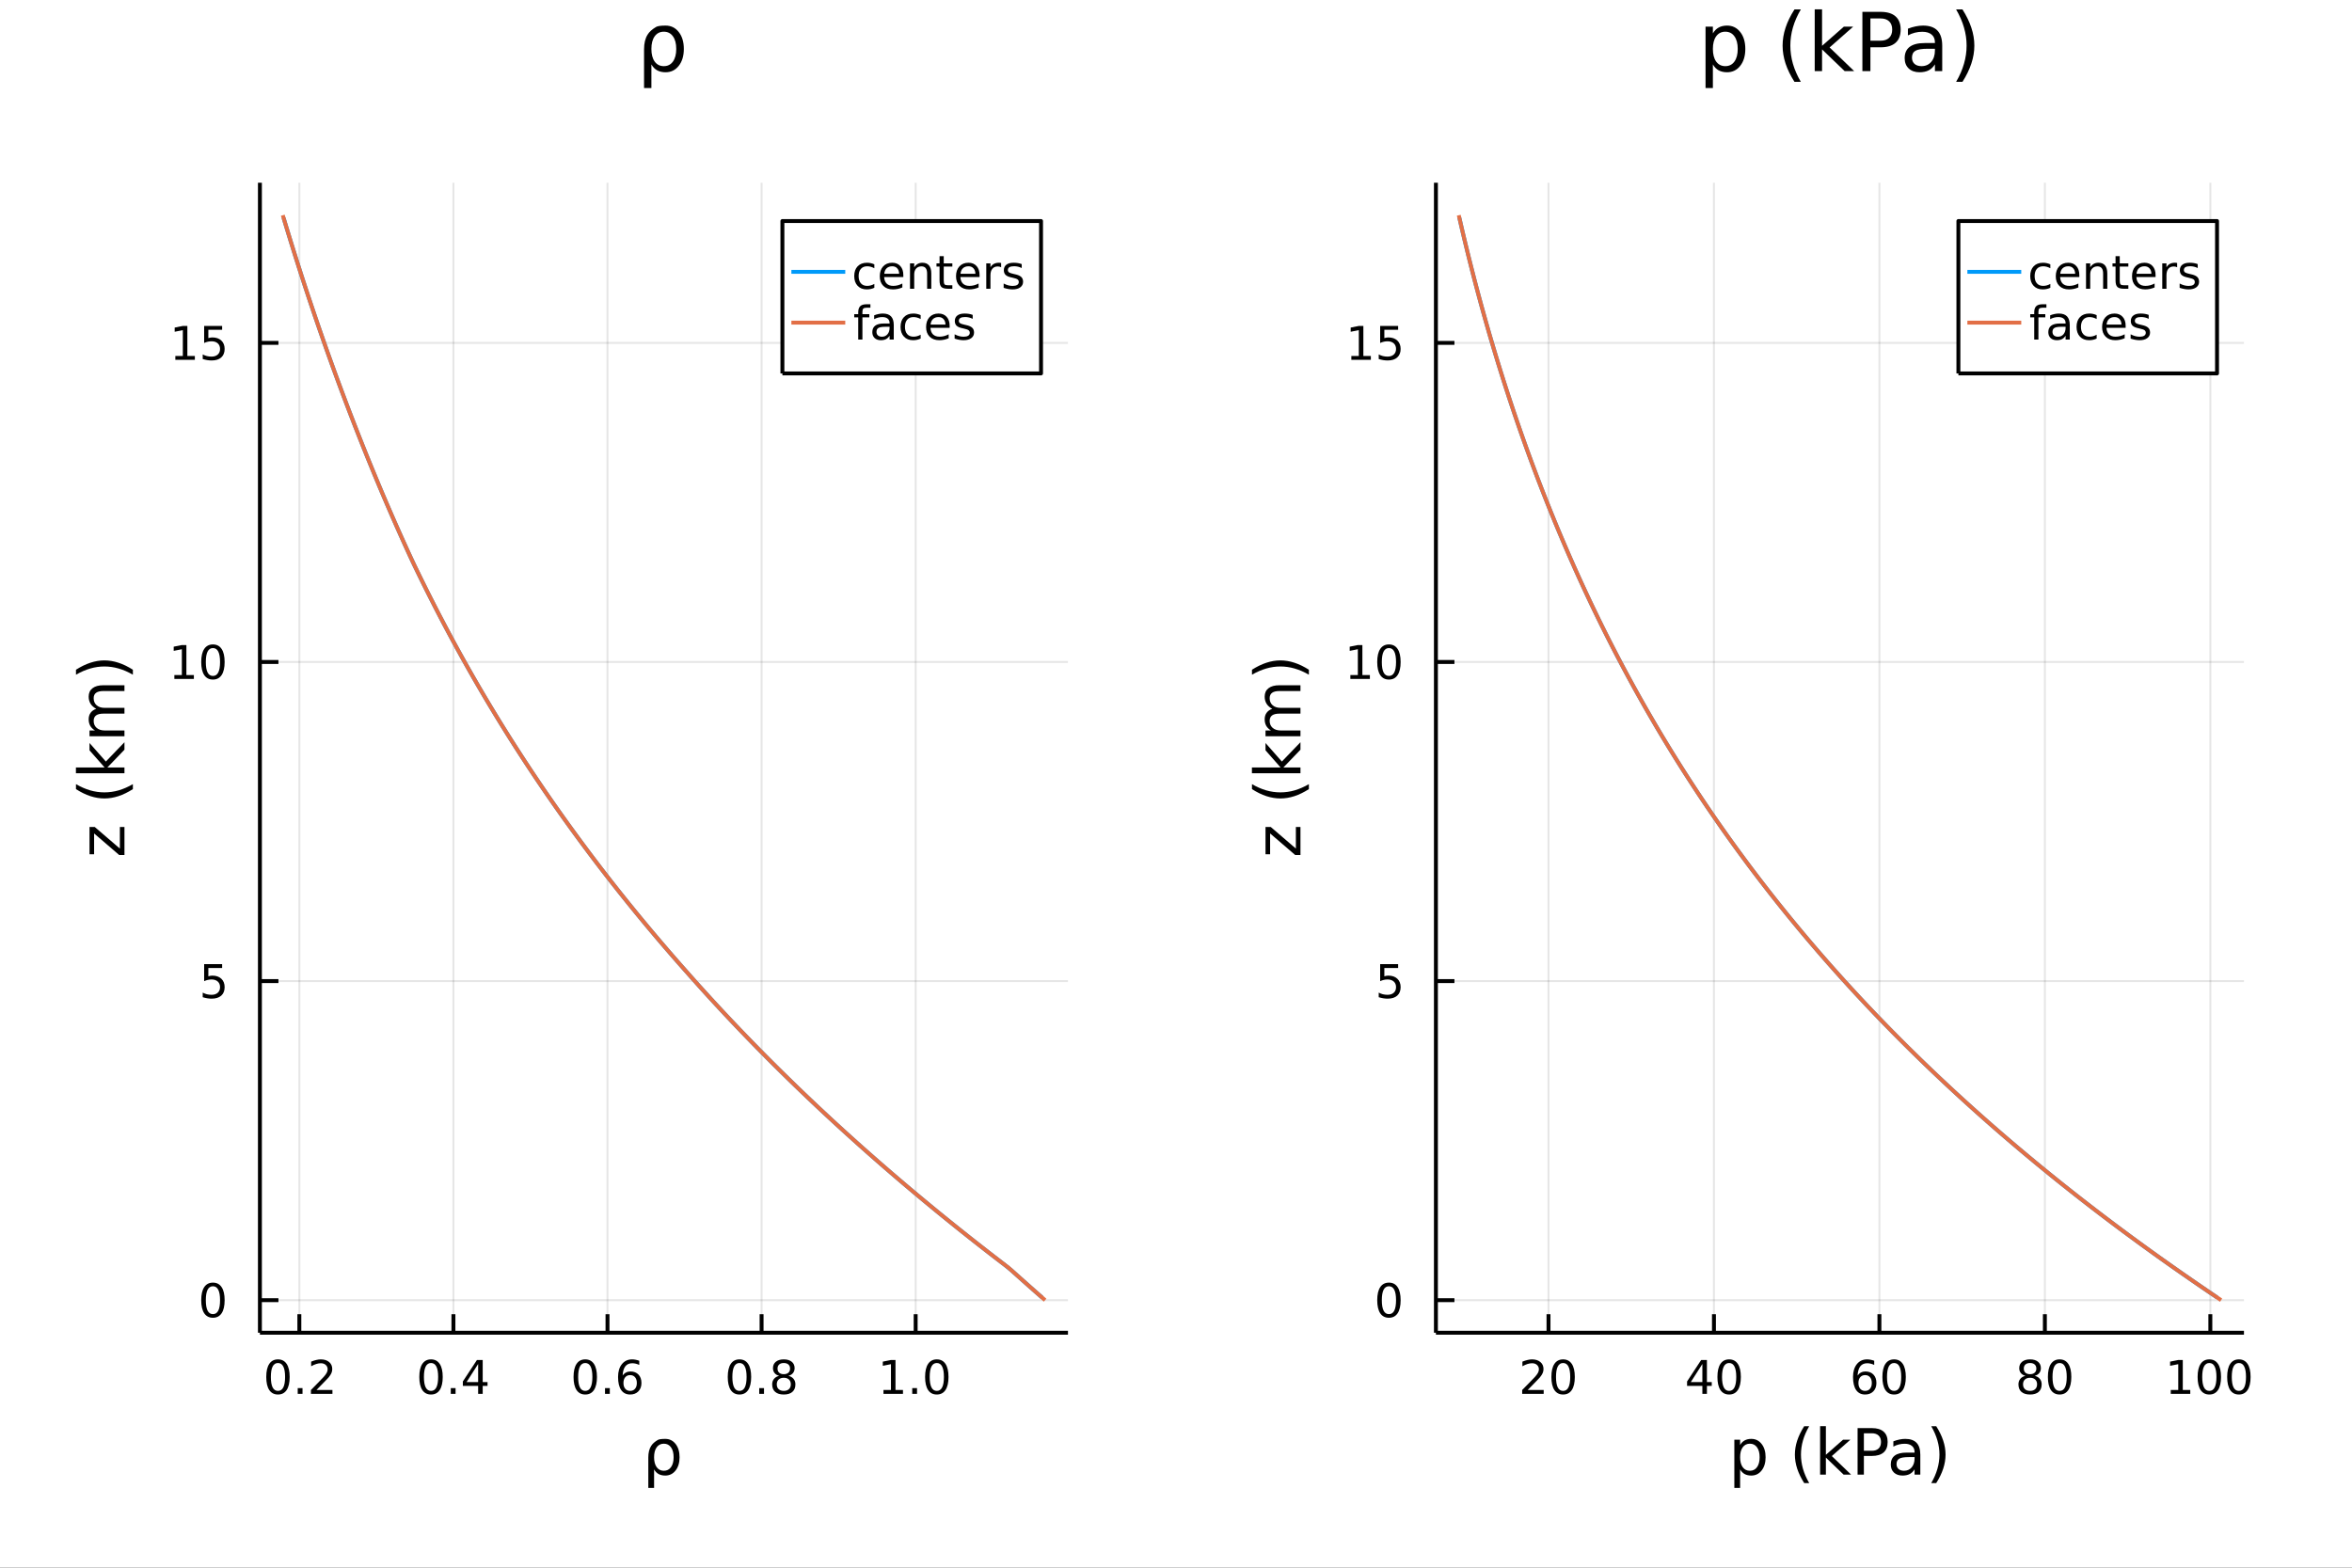 <?xml version="1.0" encoding="utf-8"?>
<svg xmlns="http://www.w3.org/2000/svg" xmlns:xlink="http://www.w3.org/1999/xlink" width="600" height="400" viewBox="0 0 2400 1600">
<rect x="0" y="0" width="2400" height="1600" fill="#333333" stroke="none"/>
<defs>
  <clipPath id="clip560">
    <rect x="0" y="0" width="2400" height="1600"/>
  </clipPath>
</defs>
<path clip-path="url(#clip560)" d="
M0 1600 L2400 1600 L2400 0 L0 0  Z
  " fill="#ffffff" fill-rule="evenodd" fill-opacity="1"/>
<defs>
  <clipPath id="clip561">
    <rect x="480" y="0" width="1681" height="1600"/>
  </clipPath>
</defs>
<path clip-path="url(#clip560)" d="
M265.22 1360.19 L1089.76 1360.19 L1089.76 186.464 L265.22 186.464  Z
  " fill="#ffffff" fill-rule="evenodd" fill-opacity="1"/>
<defs>
  <clipPath id="clip562">
    <rect x="265" y="186" width="826" height="1175"/>
  </clipPath>
</defs>
<polyline clip-path="url(#clip562)" style="stroke:#000000; stroke-linecap:butt; stroke-linejoin:round; stroke-width:2; stroke-opacity:0.1; fill:none" points="
  305.455,1360.19 305.455,186.464 
  "/>
<polyline clip-path="url(#clip562)" style="stroke:#000000; stroke-linecap:butt; stroke-linejoin:round; stroke-width:2; stroke-opacity:0.1; fill:none" points="
  462.678,1360.19 462.678,186.464 
  "/>
<polyline clip-path="url(#clip562)" style="stroke:#000000; stroke-linecap:butt; stroke-linejoin:round; stroke-width:2; stroke-opacity:0.1; fill:none" points="
  619.9,1360.19 619.9,186.464 
  "/>
<polyline clip-path="url(#clip562)" style="stroke:#000000; stroke-linecap:butt; stroke-linejoin:round; stroke-width:2; stroke-opacity:0.1; fill:none" points="
  777.123,1360.19 777.123,186.464 
  "/>
<polyline clip-path="url(#clip562)" style="stroke:#000000; stroke-linecap:butt; stroke-linejoin:round; stroke-width:2; stroke-opacity:0.1; fill:none" points="
  934.346,1360.19 934.346,186.464 
  "/>
<polyline clip-path="url(#clip560)" style="stroke:#000000; stroke-linecap:butt; stroke-linejoin:round; stroke-width:4; stroke-opacity:1; fill:none" points="
  265.22,1360.19 1089.76,1360.19 
  "/>
<polyline clip-path="url(#clip560)" style="stroke:#000000; stroke-linecap:butt; stroke-linejoin:round; stroke-width:4; stroke-opacity:1; fill:none" points="
  305.455,1360.19 305.455,1341.29 
  "/>
<polyline clip-path="url(#clip560)" style="stroke:#000000; stroke-linecap:butt; stroke-linejoin:round; stroke-width:4; stroke-opacity:1; fill:none" points="
  462.678,1360.19 462.678,1341.29 
  "/>
<polyline clip-path="url(#clip560)" style="stroke:#000000; stroke-linecap:butt; stroke-linejoin:round; stroke-width:4; stroke-opacity:1; fill:none" points="
  619.9,1360.19 619.9,1341.29 
  "/>
<polyline clip-path="url(#clip560)" style="stroke:#000000; stroke-linecap:butt; stroke-linejoin:round; stroke-width:4; stroke-opacity:1; fill:none" points="
  777.123,1360.19 777.123,1341.29 
  "/>
<polyline clip-path="url(#clip560)" style="stroke:#000000; stroke-linecap:butt; stroke-linejoin:round; stroke-width:4; stroke-opacity:1; fill:none" points="
  934.346,1360.19 934.346,1341.29 
  "/>
<path clip-path="url(#clip560)" d="M283.638 1391.11 Q280.027 1391.11 278.198 1394.67 Q276.393 1398.21 276.393 1405.34 Q276.393 1412.45 278.198 1416.01 Q280.027 1419.56 283.638 1419.56 Q287.272 1419.56 289.078 1416.01 Q290.907 1412.45 290.907 1405.34 Q290.907 1398.21 289.078 1394.67 Q287.272 1391.11 283.638 1391.11 M283.638 1387.4 Q289.448 1387.4 292.504 1392.01 Q295.583 1396.59 295.583 1405.34 Q295.583 1414.07 292.504 1418.68 Q289.448 1423.26 283.638 1423.26 Q277.828 1423.26 274.749 1418.68 Q271.694 1414.07 271.694 1405.34 Q271.694 1396.59 274.749 1392.01 Q277.828 1387.4 283.638 1387.4 Z" fill="#000000" fill-rule="evenodd" fill-opacity="1" /><path clip-path="url(#clip560)" d="M303.8 1416.71 L308.684 1416.71 L308.684 1422.59 L303.8 1422.59 L303.8 1416.71 Z" fill="#000000" fill-rule="evenodd" fill-opacity="1" /><path clip-path="url(#clip560)" d="M322.897 1418.65 L339.217 1418.65 L339.217 1422.59 L317.272 1422.59 L317.272 1418.65 Q319.934 1415.9 324.518 1411.27 Q329.124 1406.62 330.305 1405.27 Q332.55 1402.75 333.43 1401.01 Q334.332 1399.25 334.332 1397.56 Q334.332 1394.81 332.388 1393.07 Q330.467 1391.34 327.365 1391.34 Q325.166 1391.34 322.712 1392.1 Q320.281 1392.87 317.504 1394.42 L317.504 1389.69 Q320.328 1388.56 322.781 1387.98 Q325.235 1387.4 327.272 1387.4 Q332.642 1387.4 335.837 1390.09 Q339.031 1392.77 339.031 1397.26 Q339.031 1399.39 338.221 1401.31 Q337.434 1403.21 335.328 1405.81 Q334.749 1406.48 331.647 1409.69 Q328.545 1412.89 322.897 1418.65 Z" fill="#000000" fill-rule="evenodd" fill-opacity="1" /><path clip-path="url(#clip560)" d="M439.819 1391.11 Q436.208 1391.11 434.379 1394.67 Q432.574 1398.21 432.574 1405.34 Q432.574 1412.45 434.379 1416.01 Q436.208 1419.56 439.819 1419.56 Q443.453 1419.56 445.259 1416.01 Q447.088 1412.45 447.088 1405.34 Q447.088 1398.21 445.259 1394.67 Q443.453 1391.11 439.819 1391.11 M439.819 1387.4 Q445.629 1387.4 448.685 1392.01 Q451.764 1396.59 451.764 1405.34 Q451.764 1414.07 448.685 1418.68 Q445.629 1423.26 439.819 1423.26 Q434.009 1423.26 430.93 1418.68 Q427.875 1414.07 427.875 1405.34 Q427.875 1396.59 430.93 1392.01 Q434.009 1387.4 439.819 1387.4 Z" fill="#000000" fill-rule="evenodd" fill-opacity="1" /><path clip-path="url(#clip560)" d="M459.981 1416.71 L464.865 1416.71 L464.865 1422.59 L459.981 1422.59 L459.981 1416.71 Z" fill="#000000" fill-rule="evenodd" fill-opacity="1" /><path clip-path="url(#clip560)" d="M487.898 1392.1 L476.092 1410.55 L487.898 1410.55 L487.898 1392.1 M486.671 1388.03 L492.55 1388.03 L492.55 1410.55 L497.481 1410.55 L497.481 1414.44 L492.55 1414.44 L492.55 1422.59 L487.898 1422.59 L487.898 1414.44 L472.296 1414.44 L472.296 1409.93 L486.671 1388.03 Z" fill="#000000" fill-rule="evenodd" fill-opacity="1" /><path clip-path="url(#clip560)" d="M597.204 1391.11 Q593.593 1391.11 591.764 1394.67 Q589.958 1398.21 589.958 1405.34 Q589.958 1412.45 591.764 1416.01 Q593.593 1419.56 597.204 1419.56 Q600.838 1419.56 602.644 1416.01 Q604.472 1412.45 604.472 1405.34 Q604.472 1398.21 602.644 1394.67 Q600.838 1391.11 597.204 1391.11 M597.204 1387.4 Q603.014 1387.4 606.07 1392.01 Q609.148 1396.59 609.148 1405.34 Q609.148 1414.07 606.07 1418.68 Q603.014 1423.26 597.204 1423.26 Q591.394 1423.26 588.315 1418.68 Q585.259 1414.07 585.259 1405.34 Q585.259 1396.59 588.315 1392.01 Q591.394 1387.4 597.204 1387.4 Z" fill="#000000" fill-rule="evenodd" fill-opacity="1" /><path clip-path="url(#clip560)" d="M617.366 1416.71 L622.25 1416.71 L622.25 1422.59 L617.366 1422.59 L617.366 1416.71 Z" fill="#000000" fill-rule="evenodd" fill-opacity="1" /><path clip-path="url(#clip560)" d="M643.014 1403.44 Q639.866 1403.44 638.014 1405.6 Q636.185 1407.75 636.185 1411.5 Q636.185 1415.23 638.014 1417.4 Q639.866 1419.56 643.014 1419.56 Q646.162 1419.56 647.991 1417.4 Q649.842 1415.23 649.842 1411.5 Q649.842 1407.75 647.991 1405.6 Q646.162 1403.44 643.014 1403.44 M652.296 1388.79 L652.296 1393.05 Q650.537 1392.22 648.731 1391.78 Q646.949 1391.34 645.19 1391.34 Q640.56 1391.34 638.106 1394.46 Q635.676 1397.59 635.329 1403.91 Q636.694 1401.89 638.755 1400.83 Q640.815 1399.74 643.292 1399.74 Q648.5 1399.74 651.509 1402.91 Q654.541 1406.06 654.541 1411.5 Q654.541 1416.82 651.393 1420.04 Q648.245 1423.26 643.014 1423.26 Q637.018 1423.26 633.847 1418.68 Q630.676 1414.07 630.676 1405.34 Q630.676 1397.15 634.565 1392.29 Q638.454 1387.4 645.004 1387.4 Q646.764 1387.4 648.546 1387.75 Q650.352 1388.1 652.296 1388.79 Z" fill="#000000" fill-rule="evenodd" fill-opacity="1" /><path clip-path="url(#clip560)" d="M754.554 1391.11 Q750.943 1391.11 749.114 1394.67 Q747.308 1398.21 747.308 1405.34 Q747.308 1412.45 749.114 1416.01 Q750.943 1419.56 754.554 1419.56 Q758.188 1419.56 759.994 1416.01 Q761.822 1412.45 761.822 1405.34 Q761.822 1398.21 759.994 1394.67 Q758.188 1391.11 754.554 1391.11 M754.554 1387.4 Q760.364 1387.4 763.419 1392.01 Q766.498 1396.59 766.498 1405.34 Q766.498 1414.07 763.419 1418.68 Q760.364 1423.26 754.554 1423.26 Q748.744 1423.26 745.665 1418.68 Q742.609 1414.07 742.609 1405.34 Q742.609 1396.59 745.665 1392.01 Q748.744 1387.4 754.554 1387.4 Z" fill="#000000" fill-rule="evenodd" fill-opacity="1" /><path clip-path="url(#clip560)" d="M774.716 1416.71 L779.6 1416.71 L779.6 1422.59 L774.716 1422.59 L774.716 1416.71 Z" fill="#000000" fill-rule="evenodd" fill-opacity="1" /><path clip-path="url(#clip560)" d="M799.785 1406.18 Q796.452 1406.18 794.53 1407.96 Q792.632 1409.74 792.632 1412.87 Q792.632 1415.99 794.53 1417.77 Q796.452 1419.56 799.785 1419.56 Q803.118 1419.56 805.04 1417.77 Q806.961 1415.97 806.961 1412.87 Q806.961 1409.74 805.04 1407.96 Q803.142 1406.18 799.785 1406.18 M795.109 1404.19 Q792.1 1403.44 790.41 1401.38 Q788.743 1399.32 788.743 1396.36 Q788.743 1392.22 791.683 1389.81 Q794.646 1387.4 799.785 1387.4 Q804.947 1387.4 807.887 1389.81 Q810.827 1392.22 810.827 1396.36 Q810.827 1399.32 809.137 1401.38 Q807.47 1403.44 804.484 1404.19 Q807.864 1404.97 809.739 1407.26 Q811.637 1409.56 811.637 1412.87 Q811.637 1417.89 808.558 1420.57 Q805.503 1423.26 799.785 1423.26 Q794.067 1423.26 790.989 1420.57 Q787.933 1417.89 787.933 1412.87 Q787.933 1409.56 789.831 1407.26 Q791.73 1404.97 795.109 1404.19 M793.396 1396.8 Q793.396 1399.49 795.063 1400.99 Q796.753 1402.5 799.785 1402.5 Q802.794 1402.5 804.484 1400.99 Q806.197 1399.49 806.197 1396.8 Q806.197 1394.12 804.484 1392.61 Q802.794 1391.11 799.785 1391.11 Q796.753 1391.11 795.063 1392.61 Q793.396 1394.12 793.396 1396.8 Z" fill="#000000" fill-rule="evenodd" fill-opacity="1" /><path clip-path="url(#clip560)" d="M901.499 1418.65 L909.138 1418.65 L909.138 1392.29 L900.827 1393.95 L900.827 1389.69 L909.091 1388.03 L913.767 1388.03 L913.767 1418.65 L921.406 1418.65 L921.406 1422.59 L901.499 1422.59 L901.499 1418.65 Z" fill="#000000" fill-rule="evenodd" fill-opacity="1" /><path clip-path="url(#clip560)" d="M930.85 1416.71 L935.735 1416.71 L935.735 1422.59 L930.85 1422.59 L930.85 1416.71 Z" fill="#000000" fill-rule="evenodd" fill-opacity="1" /><path clip-path="url(#clip560)" d="M955.92 1391.11 Q952.309 1391.11 950.48 1394.67 Q948.674 1398.21 948.674 1405.34 Q948.674 1412.45 950.48 1416.01 Q952.309 1419.56 955.92 1419.56 Q959.554 1419.56 961.36 1416.01 Q963.188 1412.45 963.188 1405.34 Q963.188 1398.21 961.36 1394.67 Q959.554 1391.11 955.92 1391.11 M955.92 1387.4 Q961.73 1387.4 964.785 1392.01 Q967.864 1396.59 967.864 1405.34 Q967.864 1414.07 964.785 1418.68 Q961.73 1423.26 955.92 1423.26 Q950.11 1423.26 947.031 1418.68 Q943.975 1414.07 943.975 1405.34 Q943.975 1396.59 947.031 1392.01 Q950.11 1387.4 955.92 1387.4 Z" fill="#000000" fill-rule="evenodd" fill-opacity="1" /><path clip-path="url(#clip560)" d="M664.41 1475.77 Q666.352 1472.52 671.158 1469.66 Q673.036 1468.54 678.828 1468.54 Q685.322 1468.54 689.364 1473.7 Q693.438 1478.86 693.438 1487.26 Q693.438 1495.66 689.364 1500.82 Q685.322 1505.97 678.828 1505.97 Q674.914 1505.97 672.081 1504.45 Q669.28 1502.89 667.434 1499.7 L667.434 1518.61 L661.546 1518.61 L661.546 1487.58 Q661.546 1480.23 664.41 1475.77 M687.359 1487.26 Q687.359 1480.8 684.685 1477.14 Q682.043 1473.45 677.396 1473.45 Q672.749 1473.45 670.076 1477.14 Q667.434 1480.8 667.434 1487.26 Q667.434 1493.72 670.076 1497.41 Q672.749 1501.07 677.396 1501.07 Q682.043 1501.07 684.685 1497.41 Q687.359 1493.72 687.359 1487.26 Z" fill="#000000" fill-rule="evenodd" fill-opacity="1" /><polyline clip-path="url(#clip562)" style="stroke:#000000; stroke-linecap:butt; stroke-linejoin:round; stroke-width:2; stroke-opacity:0.1; fill:none" points="
  265.22,1326.97 1089.76,1326.97 
  "/>
<polyline clip-path="url(#clip562)" style="stroke:#000000; stroke-linecap:butt; stroke-linejoin:round; stroke-width:2; stroke-opacity:0.1; fill:none" points="
  265.22,1001.3 1089.76,1001.3 
  "/>
<polyline clip-path="url(#clip562)" style="stroke:#000000; stroke-linecap:butt; stroke-linejoin:round; stroke-width:2; stroke-opacity:0.1; fill:none" points="
  265.22,675.624 1089.76,675.624 
  "/>
<polyline clip-path="url(#clip562)" style="stroke:#000000; stroke-linecap:butt; stroke-linejoin:round; stroke-width:2; stroke-opacity:0.1; fill:none" points="
  265.22,349.952 1089.76,349.952 
  "/>
<polyline clip-path="url(#clip560)" style="stroke:#000000; stroke-linecap:butt; stroke-linejoin:round; stroke-width:4; stroke-opacity:1; fill:none" points="
  265.22,1360.19 265.22,186.464 
  "/>
<polyline clip-path="url(#clip560)" style="stroke:#000000; stroke-linecap:butt; stroke-linejoin:round; stroke-width:4; stroke-opacity:1; fill:none" points="
  265.22,1326.97 284.117,1326.97 
  "/>
<polyline clip-path="url(#clip560)" style="stroke:#000000; stroke-linecap:butt; stroke-linejoin:round; stroke-width:4; stroke-opacity:1; fill:none" points="
  265.22,1001.3 284.117,1001.3 
  "/>
<polyline clip-path="url(#clip560)" style="stroke:#000000; stroke-linecap:butt; stroke-linejoin:round; stroke-width:4; stroke-opacity:1; fill:none" points="
  265.22,675.624 284.117,675.624 
  "/>
<polyline clip-path="url(#clip560)" style="stroke:#000000; stroke-linecap:butt; stroke-linejoin:round; stroke-width:4; stroke-opacity:1; fill:none" points="
  265.22,349.952 284.117,349.952 
  "/>
<path clip-path="url(#clip560)" d="M217.275 1312.77 Q213.664 1312.77 211.835 1316.33 Q210.03 1319.87 210.03 1327 Q210.03 1334.11 211.835 1337.68 Q213.664 1341.22 217.275 1341.22 Q220.909 1341.22 222.715 1337.68 Q224.544 1334.11 224.544 1327 Q224.544 1319.87 222.715 1316.33 Q220.909 1312.77 217.275 1312.77 M217.275 1309.06 Q223.085 1309.06 226.141 1313.67 Q229.22 1318.25 229.22 1327 Q229.22 1335.73 226.141 1340.34 Q223.085 1344.92 217.275 1344.92 Q211.465 1344.92 208.386 1340.34 Q205.331 1335.73 205.331 1327 Q205.331 1318.25 208.386 1313.67 Q211.465 1309.06 217.275 1309.06 Z" fill="#000000" fill-rule="evenodd" fill-opacity="1" /><path clip-path="url(#clip560)" d="M208.317 984.017 L226.673 984.017 L226.673 987.952 L212.599 987.952 L212.599 996.424 Q213.618 996.077 214.636 995.915 Q215.655 995.73 216.673 995.73 Q222.46 995.73 225.84 998.901 Q229.22 1002.07 229.22 1007.49 Q229.22 1013.07 225.747 1016.17 Q222.275 1019.25 215.956 1019.25 Q213.78 1019.25 211.511 1018.88 Q209.266 1018.51 206.859 1017.77 L206.859 1013.07 Q208.942 1014.2 211.164 1014.76 Q213.386 1015.31 215.863 1015.31 Q219.868 1015.31 222.206 1013.21 Q224.544 1011.1 224.544 1007.49 Q224.544 1003.88 222.206 1001.77 Q219.868 999.665 215.863 999.665 Q213.988 999.665 212.113 1000.08 Q210.261 1000.5 208.317 1001.38 L208.317 984.017 Z" fill="#000000" fill-rule="evenodd" fill-opacity="1" /><path clip-path="url(#clip560)" d="M177.924 688.969 L185.562 688.969 L185.562 662.603 L177.252 664.27 L177.252 660.011 L185.516 658.344 L190.192 658.344 L190.192 688.969 L197.831 688.969 L197.831 692.904 L177.924 692.904 L177.924 688.969 Z" fill="#000000" fill-rule="evenodd" fill-opacity="1" /><path clip-path="url(#clip560)" d="M217.275 661.423 Q213.664 661.423 211.835 664.988 Q210.03 668.529 210.03 675.659 Q210.03 682.765 211.835 686.33 Q213.664 689.872 217.275 689.872 Q220.909 689.872 222.715 686.33 Q224.544 682.765 224.544 675.659 Q224.544 668.529 222.715 664.988 Q220.909 661.423 217.275 661.423 M217.275 657.719 Q223.085 657.719 226.141 662.326 Q229.22 666.909 229.22 675.659 Q229.22 684.386 226.141 688.992 Q223.085 693.576 217.275 693.576 Q211.465 693.576 208.386 688.992 Q205.331 684.386 205.331 675.659 Q205.331 666.909 208.386 662.326 Q211.465 657.719 217.275 657.719 Z" fill="#000000" fill-rule="evenodd" fill-opacity="1" /><path clip-path="url(#clip560)" d="M178.919 363.297 L186.558 363.297 L186.558 336.931 L178.248 338.598 L178.248 334.338 L186.511 332.672 L191.187 332.672 L191.187 363.297 L198.826 363.297 L198.826 367.232 L178.919 367.232 L178.919 363.297 Z" fill="#000000" fill-rule="evenodd" fill-opacity="1" /><path clip-path="url(#clip560)" d="M208.317 332.672 L226.673 332.672 L226.673 336.607 L212.599 336.607 L212.599 345.079 Q213.618 344.732 214.636 344.57 Q215.655 344.385 216.673 344.385 Q222.46 344.385 225.84 347.556 Q229.22 350.727 229.22 356.144 Q229.22 361.723 225.747 364.824 Q222.275 367.903 215.956 367.903 Q213.78 367.903 211.511 367.533 Q209.266 367.162 206.859 366.422 L206.859 361.723 Q208.942 362.857 211.164 363.412 Q213.386 363.968 215.863 363.968 Q219.868 363.968 222.206 361.861 Q224.544 359.755 224.544 356.144 Q224.544 352.533 222.206 350.426 Q219.868 348.32 215.863 348.32 Q213.988 348.32 212.113 348.737 Q210.261 349.153 208.317 350.033 L208.317 332.672 Z" fill="#000000" fill-rule="evenodd" fill-opacity="1" /><path clip-path="url(#clip560)" d="M91.348 871.851 L91.348 844.033 L96.695 844.033 L122.317 866.058 L122.317 844.033 L126.996 844.033 L126.996 872.647 L121.649 872.647 L96.027 850.622 L96.027 871.851 L91.348 871.851 Z" fill="#000000" fill-rule="evenodd" fill-opacity="1" /><path clip-path="url(#clip560)" d="M77.535 800.301 Q84.855 804.566 92.017 806.635 Q99.178 808.703 106.531 808.703 Q113.883 808.703 121.108 806.635 Q128.301 804.534 135.59 800.301 L135.59 805.393 Q128.11 810.168 120.885 812.555 Q113.66 814.91 106.531 814.91 Q99.433 814.91 92.24 812.555 Q85.046 810.199 77.535 805.393 L77.535 800.301 Z" fill="#000000" fill-rule="evenodd" fill-opacity="1" /><path clip-path="url(#clip560)" d="M77.471 789.161 L77.471 783.272 L106.722 783.272 L91.348 765.799 L91.348 758.319 L108.026 777.225 L126.996 757.523 L126.996 765.162 L109.586 783.272 L126.996 783.272 L126.996 789.161 L77.471 789.161 Z" fill="#000000" fill-rule="evenodd" fill-opacity="1" /><path clip-path="url(#clip560)" d="M98.192 723.435 Q94.245 721.239 92.367 718.183 Q90.489 715.128 90.489 710.99 Q90.489 705.42 94.404 702.396 Q98.287 699.372 105.48 699.372 L126.996 699.372 L126.996 705.261 L105.671 705.261 Q100.547 705.261 98.064 707.075 Q95.582 708.889 95.582 712.613 Q95.582 717.165 98.605 719.806 Q101.629 722.448 106.849 722.448 L126.996 722.448 L126.996 728.336 L105.671 728.336 Q100.515 728.336 98.064 730.151 Q95.582 731.965 95.582 735.752 Q95.582 740.24 98.637 742.882 Q101.661 745.524 106.849 745.524 L126.996 745.524 L126.996 751.412 L91.348 751.412 L91.348 745.524 L96.886 745.524 Q93.608 743.519 92.049 740.718 Q90.489 737.917 90.489 734.065 Q90.489 730.182 92.462 727.477 Q94.436 724.74 98.192 723.435 Z" fill="#000000" fill-rule="evenodd" fill-opacity="1" /><path clip-path="url(#clip560)" d="M77.535 688.614 L77.535 683.522 Q85.046 678.747 92.24 676.392 Q99.433 674.005 106.531 674.005 Q113.66 674.005 120.885 676.392 Q128.11 678.747 135.59 683.522 L135.59 688.614 Q128.301 684.381 121.108 682.312 Q113.883 680.212 106.531 680.212 Q99.178 680.212 92.017 682.312 Q84.855 684.381 77.535 688.614 Z" fill="#000000" fill-rule="evenodd" fill-opacity="1" /><path clip-path="url(#clip560)" d="M660.842 35.308 Q663.314 31.176 669.43 27.53 Q671.82 26.112 679.193 26.112 Q687.457 26.112 692.602 32.675 Q697.787 39.237 697.787 49.931 Q697.787 60.626 692.602 67.188 Q687.457 73.751 679.193 73.751 Q674.21 73.751 670.605 71.806 Q667.04 69.821 664.691 65.77 L664.691 89.833 L657.197 89.833 L657.197 50.337 Q657.197 40.979 660.842 35.308 M690.049 49.931 Q690.049 41.708 686.647 37.05 Q683.284 32.35 677.37 32.35 Q671.456 32.35 668.053 37.05 Q664.691 41.708 664.691 49.931 Q664.691 58.155 668.053 62.854 Q671.456 67.512 677.37 67.512 Q683.284 67.512 686.647 62.854 Q690.049 58.155 690.049 49.931 Z" fill="#000000" fill-rule="evenodd" fill-opacity="1" /><polyline clip-path="url(#clip562)" style="stroke:#009af9; stroke-linecap:butt; stroke-linejoin:round; stroke-width:4; stroke-opacity:1; fill:none" points="
  1063.27,1324.2 1056.98,1318.66 1050.72,1313.13 1044.48,1307.59 1038.27,1302.06 1032.09,1296.52 1025.3,1290.98 1018.07,1285.45 1010.9,1279.91 1003.77,1274.37 
  996.692,1268.84 989.664,1263.3 982.685,1257.76 975.763,1252.23 968.873,1246.69 962.034,1241.15 955.254,1235.62 948.518,1230.08 941.835,1224.55 935.188,1219.01 
  928.593,1213.47 922.044,1207.94 915.543,1202.4 909.088,1196.86 902.679,1191.33 896.316,1185.79 890.003,1180.25 883.727,1174.72 877.501,1169.18 871.325,1163.64 
  865.181,1158.11 859.089,1152.57 853.041,1147.04 847.037,1141.5 841.077,1135.96 835.16,1130.43 829.287,1124.89 823.458,1119.35 817.671,1113.82 811.927,1108.28 
  806.226,1102.74 800.567,1097.21 794.938,1091.67 789.361,1086.13 783.825,1080.6 778.331,1075.06 772.878,1069.53 767.465,1063.99 762.093,1058.45 756.762,1052.92 
  751.47,1047.38 746.218,1041.84 741.007,1036.31 735.834,1030.77 730.701,1025.23 725.607,1019.7 720.552,1014.16 715.535,1008.62 710.557,1003.09 705.619,997.551 
  700.709,992.015 695.807,986.479 690.941,980.942 686.112,975.406 681.318,969.869 676.56,964.333 671.837,958.796 667.149,953.26 662.497,947.724 657.88,942.187 
  653.297,936.651 648.75,931.114 644.237,925.578 639.759,920.041 635.315,914.505 630.905,908.969 626.53,903.432 622.188,897.896 617.88,892.359 613.606,886.823 
  609.366,881.286 605.158,875.75 600.984,870.214 596.852,864.677 592.744,859.141 588.669,853.604 584.627,848.068 580.617,842.531 576.639,836.995 572.693,831.459 
  568.779,825.922 564.897,820.386 561.047,814.849 557.228,809.313 553.44,803.776 549.683,798.24 545.958,792.703 542.263,787.167 538.599,781.631 534.965,776.094 
  531.362,770.558 527.788,765.021 524.236,759.485 520.724,753.948 517.241,748.412 513.787,742.876 510.362,737.339 506.967,731.803 503.6,726.266 500.261,720.73 
  496.951,715.193 493.669,709.657 490.415,704.121 487.189,698.584 483.99,693.048 480.819,687.511 477.674,681.975 474.557,676.438 471.466,670.902 468.401,665.366 
  465.363,659.829 462.35,654.293 459.364,648.756 456.402,643.22 453.466,637.683 450.555,632.147 447.669,626.611 444.807,621.074 441.978,615.538 439.162,610.001 
  436.37,604.465 433.602,598.928 430.857,593.392 428.136,587.856 425.437,582.319 422.76,576.783 420.155,571.246 417.591,565.71 415.054,560.173 412.536,554.637 
  410.037,549.101 407.557,543.564 405.095,538.028 402.651,532.491 400.224,526.955 397.815,521.418 395.424,515.882 393.049,510.345 390.691,504.809 388.35,499.273 
  386.035,493.736 383.724,488.2 381.43,482.663 379.151,477.127 376.889,471.59 374.641,466.054 372.409,460.518 370.193,454.981 367.991,449.445 365.804,443.908 
  363.632,438.372 361.474,432.835 359.331,427.299 357.201,421.763 355.087,416.226 352.986,410.69 350.899,405.153 348.826,399.617 346.766,394.08 344.721,388.544 
  342.689,383.008 340.67,377.471 338.665,371.935 336.673,366.398 334.694,360.862 332.729,355.325 330.777,349.789 328.837,344.253 326.911,338.716 324.998,333.18 
  323.098,327.643 321.21,322.107 319.336,316.57 317.474,311.034 315.616,305.498 313.781,299.961 311.958,294.425 310.148,288.888 308.35,283.352 306.564,277.815 
  304.791,272.279 303.03,266.743 301.281,261.206 299.545,255.67 297.821,250.133 296.109,244.597 294.409,239.06 292.722,233.524 291.046,227.987 289.383,222.451 
  
  "/>
<polyline clip-path="url(#clip562)" style="stroke:#e26f46; stroke-linecap:butt; stroke-linejoin:round; stroke-width:4; stroke-opacity:1; fill:none" points="
  1066.43,1326.97 1060.13,1321.43 1053.85,1315.9 1047.6,1310.36 1041.37,1304.82 1035.18,1299.29 1028.94,1293.75 1021.68,1288.21 1014.48,1282.68 1007.33,1277.14 
  1000.22,1271.6 993.172,1266.07 986.168,1260.53 979.214,1255 972.308,1249.46 965.44,1243.92 958.639,1238.39 951.881,1232.85 945.168,1227.31 938.504,1221.78 
  931.875,1216.24 925.312,1210.7 918.788,1205.17 912.31,1199.63 905.878,1194.09 899.492,1188.56 893.16,1183.02 886.859,1177.49 880.608,1171.95 874.407,1166.41 
  868.255,1160.88 862.13,1155.34 856.059,1149.8 850.033,1144.27 844.051,1138.73 838.113,1133.19 832.218,1127.66 826.367,1122.12 820.559,1116.58 814.794,1111.05 
  809.071,1105.51 803.391,1099.98 797.753,1094.44 792.144,1088.9 786.588,1083.37 781.073,1077.83 775.599,1072.29 770.166,1066.76 764.774,1061.22 759.422,1055.68 
  754.111,1050.15 748.839,1044.61 743.608,1039.07 738.415,1033.54 733.263,1028 728.149,1022.47 723.074,1016.93 718.039,1011.39 713.041,1005.86 708.082,1000.32 
  703.164,994.783 698.253,989.247 693.37,983.71 688.522,978.174 683.71,972.638 678.934,967.101 674.194,961.565 669.489,956.028 664.819,950.492 660.184,944.955 
  655.584,939.419 651.019,933.882 646.489,928.346 641.994,922.81 637.532,917.273 633.106,911.737 628.713,906.2 624.355,900.664 620.03,895.127 615.739,889.591 
  611.482,884.055 607.258,878.518 603.067,872.982 598.919,867.445 594.794,861.909 590.703,856.372 586.644,850.836 582.618,845.3 578.624,839.763 574.662,834.227 
  570.732,828.69 566.834,823.154 562.968,817.617 559.133,812.081 555.33,806.545 551.558,801.008 547.817,795.472 544.107,789.935 540.427,784.399 536.778,778.862 
  533.16,773.326 529.571,767.79 526.013,762.253 522.476,756.717 518.978,751.18 515.51,745.644 512.071,740.107 508.661,734.571 505.28,729.035 501.927,723.498 
  498.603,717.962 495.307,712.425 492.039,706.889 488.799,701.352 485.586,695.816 482.401,690.28 479.243,684.743 476.112,679.207 473.008,673.67 469.93,668.134 
  466.879,662.597 463.853,657.061 460.854,651.524 457.88,645.988 454.931,640.452 452.008,634.915 449.109,629.379 446.235,623.842 443.385,618.306 440.567,612.769 
  437.763,607.233 434.983,601.697 432.227,596.16 429.494,590.624 426.783,585.087 424.096,579.551 421.433,574.014 418.868,568.478 416.32,562.942 413.793,557.405 
  411.284,551.869 408.795,546.332 406.323,540.796 403.87,535.259 401.435,529.723 399.018,524.187 396.617,518.65 394.234,513.114 391.868,507.577 389.519,502.041 
  387.186,496.504 384.877,490.968 382.575,485.432 380.289,479.895 378.018,474.359 375.763,468.822 373.523,463.286 371.299,457.749 369.09,452.213 366.896,446.677 
  364.716,441.14 362.551,435.604 360.4,430.067 358.264,424.531 356.142,418.994 354.034,413.458 351.94,407.922 349.86,402.385 347.794,396.849 345.742,391.312 
  343.703,385.776 341.678,380.239 339.666,374.703 337.667,369.166 335.682,363.63 333.71,358.094 331.751,352.557 329.805,347.021 327.873,341.484 325.953,335.948 
  324.046,330.411 322.153,324.875 320.272,319.339 318.403,313.802 316.548,308.266 314.697,302.729 312.868,297.193 311.051,291.656 309.247,286.12 307.455,280.584 
  305.676,275.047 303.909,269.511 302.154,263.974 300.412,258.438 298.682,252.901 296.964,247.365 295.258,241.829 293.564,236.292 291.883,230.756 290.213,225.219 
  288.556,219.683 
  "/>
<path clip-path="url(#clip560)" d="
M798.372 381.108 L1062.28 381.108 L1062.28 225.588 L798.372 225.588  Z
  " fill="#ffffff" fill-rule="evenodd" fill-opacity="1"/>
<polyline clip-path="url(#clip560)" style="stroke:#000000; stroke-linecap:butt; stroke-linejoin:round; stroke-width:4; stroke-opacity:1; fill:none" points="
  798.372,381.108 1062.28,381.108 1062.28,225.588 798.372,225.588 798.372,381.108 
  "/>
<polyline clip-path="url(#clip560)" style="stroke:#009af9; stroke-linecap:butt; stroke-linejoin:round; stroke-width:4; stroke-opacity:1; fill:none" points="
  807.534,277.428 862.503,277.428 
  "/>
<path clip-path="url(#clip560)" d="M892.174 269.778 L892.174 273.759 Q890.369 272.764 888.54 272.278 Q886.734 271.769 884.883 271.769 Q880.739 271.769 878.447 274.408 Q876.156 277.023 876.156 281.769 Q876.156 286.514 878.447 289.153 Q880.739 291.769 884.883 291.769 Q886.734 291.769 888.54 291.282 Q890.369 290.773 892.174 289.778 L892.174 293.713 Q890.392 294.546 888.47 294.963 Q886.572 295.38 884.42 295.38 Q878.563 295.38 875.114 291.699 Q871.665 288.019 871.665 281.769 Q871.665 275.426 875.137 271.792 Q878.633 268.158 884.697 268.158 Q886.665 268.158 888.54 268.574 Q890.415 268.968 892.174 269.778 Z" fill="#000000" fill-rule="evenodd" fill-opacity="1" /><path clip-path="url(#clip560)" d="M921.757 280.681 L921.757 282.764 L902.174 282.764 Q902.452 287.162 904.813 289.477 Q907.197 291.769 911.433 291.769 Q913.887 291.769 916.179 291.167 Q918.493 290.565 920.762 289.361 L920.762 293.389 Q918.47 294.361 916.063 294.87 Q913.656 295.38 911.179 295.38 Q904.975 295.38 901.341 291.769 Q897.73 288.157 897.73 282 Q897.73 275.634 901.156 271.908 Q904.605 268.158 910.438 268.158 Q915.669 268.158 918.702 271.537 Q921.757 274.894 921.757 280.681 M917.498 279.431 Q917.452 275.935 915.531 273.852 Q913.632 271.769 910.484 271.769 Q906.919 271.769 904.767 273.783 Q902.637 275.796 902.313 279.454 L917.498 279.431 Z" fill="#000000" fill-rule="evenodd" fill-opacity="1" /><path clip-path="url(#clip560)" d="M950.299 279.06 L950.299 294.708 L946.04 294.708 L946.04 279.199 Q946.04 275.519 944.604 273.69 Q943.169 271.861 940.299 271.861 Q936.85 271.861 934.859 274.06 Q932.868 276.259 932.868 280.056 L932.868 294.708 L928.586 294.708 L928.586 268.783 L932.868 268.783 L932.868 272.81 Q934.396 270.472 936.456 269.315 Q938.54 268.158 941.248 268.158 Q945.716 268.158 948.007 270.935 Q950.299 273.69 950.299 279.06 Z" fill="#000000" fill-rule="evenodd" fill-opacity="1" /><path clip-path="url(#clip560)" d="M963.007 261.422 L963.007 268.783 L971.78 268.783 L971.78 272.093 L963.007 272.093 L963.007 286.167 Q963.007 289.338 963.864 290.241 Q964.743 291.144 967.405 291.144 L971.78 291.144 L971.78 294.708 L967.405 294.708 Q962.475 294.708 960.6 292.88 Q958.725 291.028 958.725 286.167 L958.725 272.093 L955.6 272.093 L955.6 268.783 L958.725 268.783 L958.725 261.422 L963.007 261.422 Z" fill="#000000" fill-rule="evenodd" fill-opacity="1" /><path clip-path="url(#clip560)" d="M999.558 280.681 L999.558 282.764 L979.975 282.764 Q980.252 287.162 982.614 289.477 Q984.998 291.769 989.234 291.769 Q991.688 291.769 993.979 291.167 Q996.294 290.565 998.562 289.361 L998.562 293.389 Q996.271 294.361 993.863 294.87 Q991.456 295.38 988.979 295.38 Q982.776 295.38 979.141 291.769 Q975.53 288.157 975.53 282 Q975.53 275.634 978.956 271.908 Q982.405 268.158 988.238 268.158 Q993.47 268.158 996.502 271.537 Q999.558 274.894 999.558 280.681 M995.299 279.431 Q995.252 275.935 993.331 273.852 Q991.433 271.769 988.285 271.769 Q984.72 271.769 982.567 273.783 Q980.438 275.796 980.114 279.454 L995.299 279.431 Z" fill="#000000" fill-rule="evenodd" fill-opacity="1" /><path clip-path="url(#clip560)" d="M1021.57 272.764 Q1020.85 272.347 1020 272.162 Q1019.16 271.954 1018.15 271.954 Q1014.53 271.954 1012.59 274.315 Q1010.67 276.653 1010.67 281.051 L1010.67 294.708 L1006.39 294.708 L1006.39 268.783 L1010.67 268.783 L1010.67 272.81 Q1012.01 270.449 1014.16 269.315 Q1016.32 268.158 1019.4 268.158 Q1019.84 268.158 1020.37 268.227 Q1020.9 268.273 1021.55 268.389 L1021.57 272.764 Z" fill="#000000" fill-rule="evenodd" fill-opacity="1" /><path clip-path="url(#clip560)" d="M1042.57 269.546 L1042.57 273.574 Q1040.76 272.648 1038.82 272.185 Q1036.87 271.722 1034.79 271.722 Q1031.62 271.722 1030.02 272.695 Q1028.45 273.667 1028.45 275.611 Q1028.45 277.093 1029.58 277.949 Q1030.72 278.783 1034.14 279.546 L1035.6 279.87 Q1040.14 280.843 1042.03 282.625 Q1043.96 284.384 1043.96 287.556 Q1043.96 291.167 1041.09 293.273 Q1038.24 295.38 1033.24 295.38 Q1031.15 295.38 1028.89 294.963 Q1026.64 294.569 1024.14 293.759 L1024.14 289.361 Q1026.5 290.588 1028.79 291.213 Q1031.09 291.815 1033.33 291.815 Q1036.34 291.815 1037.96 290.796 Q1039.58 289.755 1039.58 287.88 Q1039.58 286.144 1038.4 285.218 Q1037.24 284.292 1033.28 283.435 L1031.8 283.088 Q1027.84 282.255 1026.09 280.542 Q1024.33 278.806 1024.33 275.796 Q1024.33 272.139 1026.92 270.148 Q1029.51 268.158 1034.28 268.158 Q1036.64 268.158 1038.72 268.505 Q1040.81 268.852 1042.57 269.546 Z" fill="#000000" fill-rule="evenodd" fill-opacity="1" /><polyline clip-path="url(#clip560)" style="stroke:#e26f46; stroke-linecap:butt; stroke-linejoin:round; stroke-width:4; stroke-opacity:1; fill:none" points="
  807.534,329.268 862.503,329.268 
  "/>
<path clip-path="url(#clip560)" d="M888.17 310.53 L888.17 314.072 L884.096 314.072 Q881.804 314.072 880.901 314.998 Q880.021 315.924 880.021 318.331 L880.021 320.623 L887.035 320.623 L887.035 323.933 L880.021 323.933 L880.021 346.548 L875.739 346.548 L875.739 323.933 L871.665 323.933 L871.665 320.623 L875.739 320.623 L875.739 318.817 Q875.739 314.488 877.753 312.521 Q879.767 310.53 884.142 310.53 L888.17 310.53 Z" fill="#000000" fill-rule="evenodd" fill-opacity="1" /><path clip-path="url(#clip560)" d="M903.517 333.516 Q898.355 333.516 896.364 334.697 Q894.373 335.877 894.373 338.724 Q894.373 340.993 895.855 342.335 Q897.359 343.655 899.929 343.655 Q903.47 343.655 905.6 341.155 Q907.753 338.632 907.753 334.465 L907.753 333.516 L903.517 333.516 M912.012 331.757 L912.012 346.548 L907.753 346.548 L907.753 342.613 Q906.294 344.974 904.119 346.109 Q901.943 347.22 898.795 347.22 Q894.813 347.22 892.452 344.997 Q890.114 342.752 890.114 339.002 Q890.114 334.627 893.031 332.405 Q895.97 330.183 901.781 330.183 L907.753 330.183 L907.753 329.766 Q907.753 326.826 905.808 325.229 Q903.887 323.609 900.392 323.609 Q898.17 323.609 896.063 324.141 Q893.957 324.673 892.012 325.738 L892.012 321.803 Q894.35 320.9 896.549 320.461 Q898.748 319.998 900.832 319.998 Q906.457 319.998 909.234 322.914 Q912.012 325.831 912.012 331.757 Z" fill="#000000" fill-rule="evenodd" fill-opacity="1" /><path clip-path="url(#clip560)" d="M939.442 321.618 L939.442 325.599 Q937.637 324.604 935.808 324.118 Q934.003 323.609 932.151 323.609 Q928.007 323.609 925.716 326.248 Q923.424 328.863 923.424 333.609 Q923.424 338.354 925.716 340.993 Q928.007 343.609 932.151 343.609 Q934.003 343.609 935.808 343.122 Q937.637 342.613 939.442 341.618 L939.442 345.553 Q937.66 346.386 935.739 346.803 Q933.841 347.22 931.688 347.22 Q925.831 347.22 922.382 343.539 Q918.933 339.859 918.933 333.609 Q918.933 327.266 922.405 323.632 Q925.901 319.998 931.966 319.998 Q933.933 319.998 935.808 320.414 Q937.683 320.808 939.442 321.618 Z" fill="#000000" fill-rule="evenodd" fill-opacity="1" /><path clip-path="url(#clip560)" d="M969.026 332.521 L969.026 334.604 L949.442 334.604 Q949.72 339.002 952.081 341.317 Q954.466 343.609 958.702 343.609 Q961.155 343.609 963.447 343.007 Q965.762 342.405 968.03 341.201 L968.03 345.229 Q965.739 346.201 963.331 346.71 Q960.924 347.22 958.447 347.22 Q952.243 347.22 948.609 343.609 Q944.998 339.997 944.998 333.84 Q944.998 327.474 948.424 323.748 Q951.873 319.998 957.706 319.998 Q962.938 319.998 965.97 323.377 Q969.026 326.734 969.026 332.521 M964.766 331.271 Q964.72 327.775 962.799 325.692 Q960.901 323.609 957.753 323.609 Q954.188 323.609 952.035 325.623 Q949.905 327.636 949.581 331.294 L964.766 331.271 Z" fill="#000000" fill-rule="evenodd" fill-opacity="1" /><path clip-path="url(#clip560)" d="M992.544 321.386 L992.544 325.414 Q990.738 324.488 988.794 324.025 Q986.85 323.562 984.766 323.562 Q981.595 323.562 979.998 324.535 Q978.424 325.507 978.424 327.451 Q978.424 328.933 979.558 329.789 Q980.692 330.623 984.118 331.386 L985.576 331.71 Q990.113 332.683 992.012 334.465 Q993.933 336.224 993.933 339.396 Q993.933 343.007 991.063 345.113 Q988.215 347.22 983.215 347.22 Q981.132 347.22 978.864 346.803 Q976.618 346.409 974.118 345.599 L974.118 341.201 Q976.479 342.428 978.771 343.053 Q981.063 343.655 983.308 343.655 Q986.317 343.655 987.938 342.636 Q989.558 341.595 989.558 339.72 Q989.558 337.984 988.377 337.058 Q987.22 336.132 983.262 335.275 L981.78 334.928 Q977.822 334.095 976.063 332.382 Q974.303 330.646 974.303 327.636 Q974.303 323.979 976.896 321.988 Q979.489 319.998 984.257 319.998 Q986.618 319.998 988.701 320.345 Q990.785 320.692 992.544 321.386 Z" fill="#000000" fill-rule="evenodd" fill-opacity="1" /><path clip-path="url(#clip560)" d="
M1465.22 1360.19 L2289.76 1360.19 L2289.76 186.464 L1465.22 186.464  Z
  " fill="#ffffff" fill-rule="evenodd" fill-opacity="1"/>
<defs>
  <clipPath id="clip563">
    <rect x="1465" y="186" width="826" height="1175"/>
  </clipPath>
</defs>
<polyline clip-path="url(#clip563)" style="stroke:#000000; stroke-linecap:butt; stroke-linejoin:round; stroke-width:2; stroke-opacity:0.1; fill:none" points="
  1580.1,1360.19 1580.1,186.464 
  "/>
<polyline clip-path="url(#clip563)" style="stroke:#000000; stroke-linecap:butt; stroke-linejoin:round; stroke-width:2; stroke-opacity:0.1; fill:none" points="
  1748.93,1360.19 1748.93,186.464 
  "/>
<polyline clip-path="url(#clip563)" style="stroke:#000000; stroke-linecap:butt; stroke-linejoin:round; stroke-width:2; stroke-opacity:0.1; fill:none" points="
  1917.77,1360.19 1917.77,186.464 
  "/>
<polyline clip-path="url(#clip563)" style="stroke:#000000; stroke-linecap:butt; stroke-linejoin:round; stroke-width:2; stroke-opacity:0.1; fill:none" points="
  2086.61,1360.19 2086.61,186.464 
  "/>
<polyline clip-path="url(#clip563)" style="stroke:#000000; stroke-linecap:butt; stroke-linejoin:round; stroke-width:2; stroke-opacity:0.1; fill:none" points="
  2255.45,1360.19 2255.45,186.464 
  "/>
<polyline clip-path="url(#clip560)" style="stroke:#000000; stroke-linecap:butt; stroke-linejoin:round; stroke-width:4; stroke-opacity:1; fill:none" points="
  1465.22,1360.19 2289.76,1360.19 
  "/>
<polyline clip-path="url(#clip560)" style="stroke:#000000; stroke-linecap:butt; stroke-linejoin:round; stroke-width:4; stroke-opacity:1; fill:none" points="
  1580.1,1360.19 1580.1,1341.29 
  "/>
<polyline clip-path="url(#clip560)" style="stroke:#000000; stroke-linecap:butt; stroke-linejoin:round; stroke-width:4; stroke-opacity:1; fill:none" points="
  1748.93,1360.19 1748.93,1341.29 
  "/>
<polyline clip-path="url(#clip560)" style="stroke:#000000; stroke-linecap:butt; stroke-linejoin:round; stroke-width:4; stroke-opacity:1; fill:none" points="
  1917.77,1360.19 1917.77,1341.29 
  "/>
<polyline clip-path="url(#clip560)" style="stroke:#000000; stroke-linecap:butt; stroke-linejoin:round; stroke-width:4; stroke-opacity:1; fill:none" points="
  2086.61,1360.19 2086.61,1341.29 
  "/>
<polyline clip-path="url(#clip560)" style="stroke:#000000; stroke-linecap:butt; stroke-linejoin:round; stroke-width:4; stroke-opacity:1; fill:none" points="
  2255.45,1360.19 2255.45,1341.29 
  "/>
<path clip-path="url(#clip560)" d="M1558.87 1418.65 L1575.19 1418.65 L1575.19 1422.59 L1553.24 1422.59 L1553.24 1418.65 Q1555.91 1415.9 1560.49 1411.27 Q1565.1 1406.62 1566.28 1405.27 Q1568.52 1402.75 1569.4 1401.01 Q1570.3 1399.25 1570.3 1397.56 Q1570.3 1394.81 1568.36 1393.07 Q1566.44 1391.34 1563.34 1391.34 Q1561.14 1391.34 1558.68 1392.1 Q1556.25 1392.87 1553.48 1394.42 L1553.48 1389.69 Q1556.3 1388.56 1558.75 1387.98 Q1561.21 1387.4 1563.24 1387.4 Q1568.61 1387.4 1571.81 1390.09 Q1575 1392.77 1575 1397.26 Q1575 1399.39 1574.19 1401.31 Q1573.41 1403.21 1571.3 1405.81 Q1570.72 1406.48 1567.62 1409.69 Q1564.52 1412.89 1558.87 1418.65 Z" fill="#000000" fill-rule="evenodd" fill-opacity="1" /><path clip-path="url(#clip560)" d="M1595 1391.11 Q1591.39 1391.11 1589.56 1394.67 Q1587.76 1398.21 1587.76 1405.34 Q1587.76 1412.45 1589.56 1416.01 Q1591.39 1419.56 1595 1419.56 Q1598.64 1419.56 1600.44 1416.01 Q1602.27 1412.45 1602.27 1405.34 Q1602.27 1398.21 1600.44 1394.67 Q1598.64 1391.11 1595 1391.11 M1595 1387.4 Q1600.81 1387.4 1603.87 1392.01 Q1606.95 1396.59 1606.95 1405.34 Q1606.95 1414.07 1603.87 1418.68 Q1600.81 1423.26 1595 1423.26 Q1589.19 1423.26 1586.11 1418.68 Q1583.06 1414.07 1583.06 1405.34 Q1583.06 1396.59 1586.11 1392.01 Q1589.19 1387.4 1595 1387.4 Z" fill="#000000" fill-rule="evenodd" fill-opacity="1" /><path clip-path="url(#clip560)" d="M1737.11 1392.1 L1725.3 1410.55 L1737.11 1410.55 L1737.11 1392.1 M1735.88 1388.03 L1741.76 1388.03 L1741.76 1410.55 L1746.69 1410.55 L1746.69 1414.44 L1741.76 1414.44 L1741.76 1422.59 L1737.11 1422.59 L1737.11 1414.44 L1721.5 1414.44 L1721.5 1409.93 L1735.88 1388.03 Z" fill="#000000" fill-rule="evenodd" fill-opacity="1" /><path clip-path="url(#clip560)" d="M1764.42 1391.11 Q1760.81 1391.11 1758.98 1394.67 Q1757.18 1398.21 1757.18 1405.34 Q1757.18 1412.45 1758.98 1416.01 Q1760.81 1419.56 1764.42 1419.56 Q1768.06 1419.56 1769.86 1416.01 Q1771.69 1412.45 1771.69 1405.34 Q1771.69 1398.21 1769.86 1394.67 Q1768.06 1391.11 1764.42 1391.11 M1764.42 1387.4 Q1770.23 1387.4 1773.29 1392.01 Q1776.37 1396.59 1776.37 1405.34 Q1776.37 1414.07 1773.29 1418.68 Q1770.23 1423.26 1764.42 1423.26 Q1758.61 1423.26 1755.53 1418.68 Q1752.48 1414.07 1752.48 1405.34 Q1752.48 1396.59 1755.53 1392.01 Q1758.61 1387.4 1764.42 1387.4 Z" fill="#000000" fill-rule="evenodd" fill-opacity="1" /><path clip-path="url(#clip560)" d="M1903.18 1403.44 Q1900.03 1403.44 1898.18 1405.6 Q1896.35 1407.75 1896.35 1411.5 Q1896.35 1415.23 1898.18 1417.4 Q1900.03 1419.56 1903.18 1419.56 Q1906.33 1419.56 1908.16 1417.4 Q1910.01 1415.23 1910.01 1411.5 Q1910.01 1407.75 1908.16 1405.6 Q1906.33 1403.44 1903.18 1403.44 M1912.46 1388.79 L1912.46 1393.05 Q1910.7 1392.22 1908.9 1391.78 Q1907.11 1391.34 1905.36 1391.34 Q1900.73 1391.34 1898.27 1394.46 Q1895.84 1397.59 1895.49 1403.91 Q1896.86 1401.89 1898.92 1400.83 Q1900.98 1399.74 1903.46 1399.74 Q1908.67 1399.74 1911.67 1402.91 Q1914.71 1406.06 1914.71 1411.5 Q1914.71 1416.82 1911.56 1420.04 Q1908.41 1423.26 1903.18 1423.26 Q1897.18 1423.26 1894.01 1418.68 Q1890.84 1414.07 1890.84 1405.34 Q1890.84 1397.15 1894.73 1392.29 Q1898.62 1387.4 1905.17 1387.4 Q1906.93 1387.4 1908.71 1387.75 Q1910.52 1388.1 1912.46 1388.79 Z" fill="#000000" fill-rule="evenodd" fill-opacity="1" /><path clip-path="url(#clip560)" d="M1932.76 1391.11 Q1929.15 1391.11 1927.32 1394.67 Q1925.52 1398.21 1925.52 1405.34 Q1925.52 1412.45 1927.32 1416.01 Q1929.15 1419.56 1932.76 1419.56 Q1936.4 1419.56 1938.2 1416.01 Q1940.03 1412.45 1940.03 1405.34 Q1940.03 1398.21 1938.2 1394.67 Q1936.4 1391.11 1932.76 1391.11 M1932.76 1387.4 Q1938.57 1387.4 1941.63 1392.01 Q1944.71 1396.59 1944.71 1405.34 Q1944.71 1414.07 1941.63 1418.68 Q1938.57 1423.26 1932.76 1423.26 Q1926.95 1423.26 1923.87 1418.68 Q1920.82 1414.07 1920.82 1405.34 Q1920.82 1396.59 1923.87 1392.01 Q1926.95 1387.4 1932.76 1387.4 Z" fill="#000000" fill-rule="evenodd" fill-opacity="1" /><path clip-path="url(#clip560)" d="M2071.49 1406.18 Q2068.15 1406.18 2066.23 1407.96 Q2064.33 1409.74 2064.33 1412.87 Q2064.33 1415.99 2066.23 1417.77 Q2068.15 1419.56 2071.49 1419.56 Q2074.82 1419.56 2076.74 1417.77 Q2078.66 1415.97 2078.66 1412.87 Q2078.66 1409.74 2076.74 1407.96 Q2074.84 1406.18 2071.49 1406.18 M2066.81 1404.19 Q2063.8 1403.44 2062.11 1401.38 Q2060.44 1399.32 2060.44 1396.36 Q2060.44 1392.22 2063.38 1389.81 Q2066.35 1387.4 2071.49 1387.4 Q2076.65 1387.4 2079.59 1389.81 Q2082.53 1392.22 2082.53 1396.36 Q2082.53 1399.32 2080.84 1401.38 Q2079.17 1403.44 2076.19 1404.19 Q2079.57 1404.97 2081.44 1407.26 Q2083.34 1409.56 2083.34 1412.87 Q2083.34 1417.89 2080.26 1420.57 Q2077.2 1423.26 2071.49 1423.26 Q2065.77 1423.26 2062.69 1420.57 Q2059.63 1417.89 2059.63 1412.87 Q2059.63 1409.56 2061.53 1407.26 Q2063.43 1404.97 2066.81 1404.19 M2065.1 1396.8 Q2065.1 1399.49 2066.76 1400.99 Q2068.45 1402.5 2071.49 1402.5 Q2074.5 1402.5 2076.19 1400.99 Q2077.9 1399.49 2077.9 1396.8 Q2077.9 1394.12 2076.19 1392.61 Q2074.5 1391.11 2071.49 1391.11 Q2068.45 1391.11 2066.76 1392.61 Q2065.1 1394.12 2065.1 1396.8 Z" fill="#000000" fill-rule="evenodd" fill-opacity="1" /><path clip-path="url(#clip560)" d="M2101.65 1391.11 Q2098.04 1391.11 2096.21 1394.67 Q2094.4 1398.21 2094.4 1405.34 Q2094.4 1412.45 2096.21 1416.01 Q2098.04 1419.56 2101.65 1419.56 Q2105.28 1419.56 2107.09 1416.01 Q2108.92 1412.45 2108.92 1405.34 Q2108.92 1398.21 2107.09 1394.67 Q2105.28 1391.11 2101.65 1391.11 M2101.65 1387.4 Q2107.46 1387.4 2110.51 1392.01 Q2113.59 1396.59 2113.59 1405.34 Q2113.59 1414.07 2110.51 1418.68 Q2107.46 1423.26 2101.65 1423.26 Q2095.84 1423.26 2092.76 1418.68 Q2089.7 1414.07 2089.7 1405.34 Q2089.7 1396.59 2092.76 1392.01 Q2095.84 1387.4 2101.65 1387.4 Z" fill="#000000" fill-rule="evenodd" fill-opacity="1" /><path clip-path="url(#clip560)" d="M2215.06 1418.65 L2222.7 1418.65 L2222.7 1392.29 L2214.39 1393.95 L2214.39 1389.69 L2222.65 1388.03 L2227.33 1388.03 L2227.33 1418.65 L2234.97 1418.65 L2234.97 1422.59 L2215.06 1422.59 L2215.06 1418.65 Z" fill="#000000" fill-rule="evenodd" fill-opacity="1" /><path clip-path="url(#clip560)" d="M2254.41 1391.11 Q2250.8 1391.11 2248.97 1394.67 Q2247.17 1398.21 2247.17 1405.34 Q2247.17 1412.45 2248.97 1416.01 Q2250.8 1419.56 2254.41 1419.56 Q2258.05 1419.56 2259.85 1416.01 Q2261.68 1412.45 2261.68 1405.34 Q2261.68 1398.21 2259.85 1394.67 Q2258.05 1391.11 2254.41 1391.11 M2254.41 1387.4 Q2260.22 1387.4 2263.28 1392.01 Q2266.36 1396.59 2266.36 1405.34 Q2266.36 1414.07 2263.28 1418.68 Q2260.22 1423.26 2254.41 1423.26 Q2248.6 1423.26 2245.52 1418.68 Q2242.47 1414.07 2242.47 1405.34 Q2242.47 1396.59 2245.52 1392.01 Q2248.6 1387.4 2254.41 1387.4 Z" fill="#000000" fill-rule="evenodd" fill-opacity="1" /><path clip-path="url(#clip560)" d="M2284.57 1391.11 Q2280.96 1391.11 2279.13 1394.67 Q2277.33 1398.21 2277.33 1405.34 Q2277.33 1412.45 2279.13 1416.01 Q2280.96 1419.56 2284.57 1419.56 Q2288.21 1419.56 2290.01 1416.01 Q2291.84 1412.45 2291.84 1405.34 Q2291.84 1398.21 2290.01 1394.67 Q2288.21 1391.11 2284.57 1391.11 M2284.57 1387.4 Q2290.38 1387.4 2293.44 1392.01 Q2296.52 1396.59 2296.52 1405.34 Q2296.52 1414.07 2293.44 1418.68 Q2290.38 1423.26 2284.57 1423.26 Q2278.76 1423.26 2275.68 1418.68 Q2272.63 1414.07 2272.63 1405.34 Q2272.63 1396.59 2275.68 1392.01 Q2278.76 1387.4 2284.57 1387.4 Z" fill="#000000" fill-rule="evenodd" fill-opacity="1" /><path clip-path="url(#clip560)" d="M1775.62 1499.7 L1775.62 1518.61 L1769.74 1518.61 L1769.74 1469.4 L1775.62 1469.4 L1775.62 1474.81 Q1777.47 1471.63 1780.27 1470.1 Q1783.1 1468.54 1787.02 1468.54 Q1793.51 1468.54 1797.55 1473.7 Q1801.63 1478.86 1801.63 1487.26 Q1801.63 1495.66 1797.55 1500.82 Q1793.51 1505.97 1787.02 1505.97 Q1783.1 1505.97 1780.27 1504.45 Q1777.47 1502.89 1775.62 1499.7 M1795.55 1487.26 Q1795.55 1480.8 1792.88 1477.14 Q1790.23 1473.45 1785.59 1473.45 Q1780.94 1473.45 1778.27 1477.14 Q1775.62 1480.8 1775.62 1487.26 Q1775.62 1493.72 1778.27 1497.41 Q1780.94 1501.07 1785.59 1501.07 Q1790.23 1501.07 1792.88 1497.41 Q1795.55 1493.72 1795.55 1487.26 Z" fill="#000000" fill-rule="evenodd" fill-opacity="1" /><path clip-path="url(#clip560)" d="M1846.12 1455.59 Q1841.86 1462.91 1839.79 1470.07 Q1837.72 1477.23 1837.72 1484.59 Q1837.72 1491.94 1839.79 1499.16 Q1841.89 1506.36 1846.12 1513.65 L1841.03 1513.65 Q1836.26 1506.17 1833.87 1498.94 Q1831.52 1491.72 1831.52 1484.59 Q1831.52 1477.49 1833.87 1470.29 Q1836.23 1463.1 1841.03 1455.59 L1846.12 1455.59 Z" fill="#000000" fill-rule="evenodd" fill-opacity="1" /><path clip-path="url(#clip560)" d="M1857.26 1455.53 L1863.15 1455.53 L1863.15 1484.78 L1880.63 1469.4 L1888.11 1469.4 L1869.2 1486.08 L1888.9 1505.05 L1881.26 1505.05 L1863.15 1487.64 L1863.15 1505.05 L1857.26 1505.05 L1857.26 1455.53 Z" fill="#000000" fill-rule="evenodd" fill-opacity="1" /><path clip-path="url(#clip560)" d="M1901.92 1462.82 L1901.92 1480.67 L1910 1480.67 Q1914.49 1480.67 1916.94 1478.35 Q1919.39 1476.02 1919.39 1471.73 Q1919.39 1467.46 1916.94 1465.14 Q1914.49 1462.82 1910 1462.82 L1901.92 1462.82 M1895.49 1457.53 L1910 1457.53 Q1917.99 1457.53 1922.07 1461.16 Q1926.17 1464.76 1926.17 1471.73 Q1926.17 1478.76 1922.07 1482.36 Q1917.99 1485.95 1910 1485.95 L1901.92 1485.95 L1901.92 1505.05 L1895.49 1505.05 L1895.49 1457.53 Z" fill="#000000" fill-rule="evenodd" fill-opacity="1" /><path clip-path="url(#clip560)" d="M1947.82 1487.13 Q1940.72 1487.13 1937.98 1488.76 Q1935.24 1490.38 1935.24 1494.29 Q1935.24 1497.41 1937.28 1499.26 Q1939.35 1501.07 1942.88 1501.07 Q1947.75 1501.07 1950.68 1497.64 Q1953.64 1494.17 1953.64 1488.44 L1953.64 1487.13 L1947.82 1487.13 M1959.5 1484.71 L1959.5 1505.05 L1953.64 1505.05 L1953.64 1499.64 Q1951.64 1502.89 1948.64 1504.45 Q1945.65 1505.97 1941.32 1505.97 Q1935.85 1505.97 1932.6 1502.92 Q1929.39 1499.83 1929.39 1494.68 Q1929.39 1488.66 1933.4 1485.6 Q1937.44 1482.55 1945.43 1482.55 L1953.64 1482.55 L1953.64 1481.98 Q1953.64 1477.93 1950.97 1475.74 Q1948.33 1473.51 1943.52 1473.51 Q1940.46 1473.51 1937.57 1474.24 Q1934.67 1474.97 1932 1476.44 L1932 1471.03 Q1935.21 1469.79 1938.24 1469.18 Q1941.26 1468.54 1944.12 1468.54 Q1951.86 1468.54 1955.68 1472.55 Q1959.5 1476.57 1959.5 1484.71 Z" fill="#000000" fill-rule="evenodd" fill-opacity="1" /><path clip-path="url(#clip560)" d="M1970.64 1455.59 L1975.73 1455.59 Q1980.5 1463.1 1982.86 1470.29 Q1985.25 1477.49 1985.25 1484.59 Q1985.25 1491.72 1982.86 1498.94 Q1980.5 1506.17 1975.73 1513.65 L1970.64 1513.65 Q1974.87 1506.36 1976.94 1499.16 Q1979.04 1491.94 1979.04 1484.59 Q1979.04 1477.23 1976.94 1470.07 Q1974.87 1462.91 1970.64 1455.59 Z" fill="#000000" fill-rule="evenodd" fill-opacity="1" /><polyline clip-path="url(#clip563)" style="stroke:#000000; stroke-linecap:butt; stroke-linejoin:round; stroke-width:2; stroke-opacity:0.1; fill:none" points="
  1465.22,1326.97 2289.76,1326.97 
  "/>
<polyline clip-path="url(#clip563)" style="stroke:#000000; stroke-linecap:butt; stroke-linejoin:round; stroke-width:2; stroke-opacity:0.1; fill:none" points="
  1465.22,1001.3 2289.76,1001.3 
  "/>
<polyline clip-path="url(#clip563)" style="stroke:#000000; stroke-linecap:butt; stroke-linejoin:round; stroke-width:2; stroke-opacity:0.1; fill:none" points="
  1465.22,675.624 2289.76,675.624 
  "/>
<polyline clip-path="url(#clip563)" style="stroke:#000000; stroke-linecap:butt; stroke-linejoin:round; stroke-width:2; stroke-opacity:0.1; fill:none" points="
  1465.22,349.952 2289.76,349.952 
  "/>
<polyline clip-path="url(#clip560)" style="stroke:#000000; stroke-linecap:butt; stroke-linejoin:round; stroke-width:4; stroke-opacity:1; fill:none" points="
  1465.22,1360.19 1465.22,186.464 
  "/>
<polyline clip-path="url(#clip560)" style="stroke:#000000; stroke-linecap:butt; stroke-linejoin:round; stroke-width:4; stroke-opacity:1; fill:none" points="
  1465.22,1326.97 1484.12,1326.97 
  "/>
<polyline clip-path="url(#clip560)" style="stroke:#000000; stroke-linecap:butt; stroke-linejoin:round; stroke-width:4; stroke-opacity:1; fill:none" points="
  1465.22,1001.3 1484.12,1001.3 
  "/>
<polyline clip-path="url(#clip560)" style="stroke:#000000; stroke-linecap:butt; stroke-linejoin:round; stroke-width:4; stroke-opacity:1; fill:none" points="
  1465.22,675.624 1484.12,675.624 
  "/>
<polyline clip-path="url(#clip560)" style="stroke:#000000; stroke-linecap:butt; stroke-linejoin:round; stroke-width:4; stroke-opacity:1; fill:none" points="
  1465.22,349.952 1484.12,349.952 
  "/>
<path clip-path="url(#clip560)" d="M1417.28 1312.77 Q1413.66 1312.77 1411.84 1316.33 Q1410.03 1319.87 1410.03 1327 Q1410.03 1334.11 1411.84 1337.68 Q1413.66 1341.22 1417.28 1341.22 Q1420.91 1341.22 1422.72 1337.68 Q1424.54 1334.11 1424.54 1327 Q1424.54 1319.87 1422.72 1316.33 Q1420.91 1312.77 1417.28 1312.77 M1417.28 1309.06 Q1423.09 1309.06 1426.14 1313.67 Q1429.22 1318.25 1429.22 1327 Q1429.22 1335.73 1426.14 1340.34 Q1423.09 1344.92 1417.28 1344.92 Q1411.47 1344.92 1408.39 1340.34 Q1405.33 1335.73 1405.33 1327 Q1405.33 1318.25 1408.39 1313.67 Q1411.47 1309.06 1417.28 1309.06 Z" fill="#000000" fill-rule="evenodd" fill-opacity="1" /><path clip-path="url(#clip560)" d="M1408.32 984.017 L1426.67 984.017 L1426.67 987.952 L1412.6 987.952 L1412.6 996.424 Q1413.62 996.077 1414.64 995.915 Q1415.65 995.73 1416.67 995.73 Q1422.46 995.73 1425.84 998.901 Q1429.22 1002.07 1429.22 1007.49 Q1429.22 1013.07 1425.75 1016.17 Q1422.28 1019.25 1415.96 1019.25 Q1413.78 1019.25 1411.51 1018.88 Q1409.27 1018.51 1406.86 1017.77 L1406.86 1013.07 Q1408.94 1014.2 1411.16 1014.76 Q1413.39 1015.31 1415.86 1015.31 Q1419.87 1015.31 1422.21 1013.21 Q1424.54 1011.1 1424.54 1007.49 Q1424.54 1003.88 1422.21 1001.77 Q1419.87 999.665 1415.86 999.665 Q1413.99 999.665 1412.11 1000.08 Q1410.26 1000.5 1408.32 1001.38 L1408.32 984.017 Z" fill="#000000" fill-rule="evenodd" fill-opacity="1" /><path clip-path="url(#clip560)" d="M1377.92 688.969 L1385.56 688.969 L1385.56 662.603 L1377.25 664.27 L1377.25 660.011 L1385.52 658.344 L1390.19 658.344 L1390.19 688.969 L1397.83 688.969 L1397.83 692.904 L1377.92 692.904 L1377.92 688.969 Z" fill="#000000" fill-rule="evenodd" fill-opacity="1" /><path clip-path="url(#clip560)" d="M1417.28 661.423 Q1413.66 661.423 1411.84 664.988 Q1410.03 668.529 1410.03 675.659 Q1410.03 682.765 1411.84 686.33 Q1413.66 689.872 1417.28 689.872 Q1420.91 689.872 1422.72 686.33 Q1424.54 682.765 1424.54 675.659 Q1424.54 668.529 1422.72 664.988 Q1420.91 661.423 1417.28 661.423 M1417.28 657.719 Q1423.09 657.719 1426.14 662.326 Q1429.22 666.909 1429.22 675.659 Q1429.22 684.386 1426.14 688.992 Q1423.09 693.576 1417.28 693.576 Q1411.47 693.576 1408.39 688.992 Q1405.33 684.386 1405.33 675.659 Q1405.33 666.909 1408.39 662.326 Q1411.47 657.719 1417.28 657.719 Z" fill="#000000" fill-rule="evenodd" fill-opacity="1" /><path clip-path="url(#clip560)" d="M1378.92 363.297 L1386.56 363.297 L1386.56 336.931 L1378.25 338.598 L1378.25 334.338 L1386.51 332.672 L1391.19 332.672 L1391.19 363.297 L1398.83 363.297 L1398.83 367.232 L1378.92 367.232 L1378.92 363.297 Z" fill="#000000" fill-rule="evenodd" fill-opacity="1" /><path clip-path="url(#clip560)" d="M1408.32 332.672 L1426.67 332.672 L1426.67 336.607 L1412.6 336.607 L1412.6 345.079 Q1413.62 344.732 1414.64 344.57 Q1415.65 344.385 1416.67 344.385 Q1422.46 344.385 1425.84 347.556 Q1429.22 350.727 1429.22 356.144 Q1429.22 361.723 1425.75 364.824 Q1422.28 367.903 1415.96 367.903 Q1413.78 367.903 1411.51 367.533 Q1409.27 367.162 1406.86 366.422 L1406.86 361.723 Q1408.94 362.857 1411.16 363.412 Q1413.39 363.968 1415.86 363.968 Q1419.87 363.968 1422.21 361.861 Q1424.54 359.755 1424.54 356.144 Q1424.54 352.533 1422.21 350.426 Q1419.87 348.32 1415.86 348.32 Q1413.99 348.32 1412.11 348.737 Q1410.26 349.153 1408.32 350.033 L1408.32 332.672 Z" fill="#000000" fill-rule="evenodd" fill-opacity="1" /><path clip-path="url(#clip560)" d="M1291.35 871.851 L1291.35 844.033 L1296.7 844.033 L1322.32 866.058 L1322.32 844.033 L1327 844.033 L1327 872.647 L1321.65 872.647 L1296.03 850.622 L1296.03 871.851 L1291.35 871.851 Z" fill="#000000" fill-rule="evenodd" fill-opacity="1" /><path clip-path="url(#clip560)" d="M1277.53 800.301 Q1284.86 804.566 1292.02 806.635 Q1299.18 808.703 1306.53 808.703 Q1313.88 808.703 1321.11 806.635 Q1328.3 804.534 1335.59 800.301 L1335.59 805.393 Q1328.11 810.168 1320.89 812.555 Q1313.66 814.91 1306.53 814.91 Q1299.43 814.91 1292.24 812.555 Q1285.05 810.199 1277.53 805.393 L1277.53 800.301 Z" fill="#000000" fill-rule="evenodd" fill-opacity="1" /><path clip-path="url(#clip560)" d="M1277.47 789.161 L1277.47 783.272 L1306.72 783.272 L1291.35 765.799 L1291.35 758.319 L1308.03 777.225 L1327 757.523 L1327 765.162 L1309.59 783.272 L1327 783.272 L1327 789.161 L1277.47 789.161 Z" fill="#000000" fill-rule="evenodd" fill-opacity="1" /><path clip-path="url(#clip560)" d="M1298.19 723.435 Q1294.24 721.239 1292.37 718.183 Q1290.49 715.128 1290.49 710.99 Q1290.49 705.42 1294.4 702.396 Q1298.29 699.372 1305.48 699.372 L1327 699.372 L1327 705.261 L1305.67 705.261 Q1300.55 705.261 1298.06 707.075 Q1295.58 708.889 1295.58 712.613 Q1295.58 717.165 1298.61 719.806 Q1301.63 722.448 1306.85 722.448 L1327 722.448 L1327 728.336 L1305.67 728.336 Q1300.51 728.336 1298.06 730.151 Q1295.58 731.965 1295.58 735.752 Q1295.58 740.24 1298.64 742.882 Q1301.66 745.524 1306.85 745.524 L1327 745.524 L1327 751.412 L1291.35 751.412 L1291.35 745.524 L1296.89 745.524 Q1293.61 743.519 1292.05 740.718 Q1290.49 737.917 1290.49 734.065 Q1290.49 730.182 1292.46 727.477 Q1294.44 724.74 1298.19 723.435 Z" fill="#000000" fill-rule="evenodd" fill-opacity="1" /><path clip-path="url(#clip560)" d="M1277.53 688.614 L1277.53 683.522 Q1285.05 678.747 1292.24 676.392 Q1299.43 674.005 1306.53 674.005 Q1313.66 674.005 1320.89 676.392 Q1328.11 678.747 1335.59 683.522 L1335.59 688.614 Q1328.3 684.381 1321.11 682.312 Q1313.88 680.212 1306.53 680.212 Q1299.18 680.212 1292.02 682.312 Q1284.86 684.381 1277.53 688.614 Z" fill="#000000" fill-rule="evenodd" fill-opacity="1" /><path clip-path="url(#clip560)" d="M1747.84 65.77 L1747.84 89.833 L1740.35 89.833 L1740.35 27.206 L1747.84 27.206 L1747.84 34.092 Q1750.19 30.041 1753.76 28.097 Q1757.36 26.112 1762.34 26.112 Q1770.61 26.112 1775.75 32.675 Q1780.94 39.237 1780.94 49.931 Q1780.94 60.626 1775.75 67.188 Q1770.61 73.751 1762.34 73.751 Q1757.36 73.751 1753.76 71.806 Q1750.19 69.821 1747.84 65.77 M1773.2 49.931 Q1773.2 41.708 1769.8 37.05 Q1766.44 32.35 1760.52 32.35 Q1754.61 32.35 1751.2 37.05 Q1747.84 41.708 1747.84 49.931 Q1747.84 58.155 1751.2 62.854 Q1754.61 67.512 1760.52 67.512 Q1766.44 67.512 1769.8 62.854 Q1773.2 58.155 1773.2 49.931 Z" fill="#000000" fill-rule="evenodd" fill-opacity="1" /><path clip-path="url(#clip560)" d="M1837.57 9.625 Q1832.14 18.942 1829.51 28.057 Q1826.88 37.171 1826.88 46.529 Q1826.88 55.886 1829.51 65.082 Q1832.18 74.237 1837.57 83.513 L1831.09 83.513 Q1825.01 73.994 1821.97 64.798 Q1818.98 55.603 1818.98 46.529 Q1818.98 37.495 1821.97 28.34 Q1824.97 19.185 1831.09 9.625 L1837.57 9.625 Z" fill="#000000" fill-rule="evenodd" fill-opacity="1" /><path clip-path="url(#clip560)" d="M1851.75 9.544 L1859.24 9.544 L1859.24 46.772 L1881.48 27.206 L1891 27.206 L1866.94 48.433 L1892.01 72.576 L1882.29 72.576 L1859.24 50.418 L1859.24 72.576 L1851.75 72.576 L1851.75 9.544 Z" fill="#000000" fill-rule="evenodd" fill-opacity="1" /><path clip-path="url(#clip560)" d="M1908.58 18.82 L1908.58 41.546 L1918.87 41.546 Q1924.58 41.546 1927.7 38.589 Q1930.82 35.632 1930.82 30.163 Q1930.82 24.735 1927.7 21.778 Q1924.58 18.82 1918.87 18.82 L1908.58 18.82 M1900.4 12.096 L1918.87 12.096 Q1929.04 12.096 1934.22 16.714 Q1939.45 21.292 1939.45 30.163 Q1939.45 39.115 1934.22 43.693 Q1929.04 48.271 1918.87 48.271 L1908.58 48.271 L1908.58 72.576 L1900.4 72.576 L1900.4 12.096 Z" fill="#000000" fill-rule="evenodd" fill-opacity="1" /><path clip-path="url(#clip560)" d="M1967 49.769 Q1957.96 49.769 1954.48 51.835 Q1951 53.901 1951 58.884 Q1951 62.854 1953.59 65.203 Q1956.22 67.512 1960.72 67.512 Q1966.92 67.512 1970.64 63.137 Q1974.41 58.722 1974.41 51.43 L1974.41 49.769 L1967 49.769 M1981.86 46.691 L1981.86 72.576 L1974.41 72.576 L1974.41 65.689 Q1971.86 69.821 1968.05 71.806 Q1964.24 73.751 1958.73 73.751 Q1951.77 73.751 1947.63 69.862 Q1943.54 65.933 1943.54 59.37 Q1943.54 51.714 1948.65 47.825 Q1953.79 43.936 1963.96 43.936 L1974.41 43.936 L1974.41 43.207 Q1974.41 38.062 1971.01 35.267 Q1967.64 32.431 1961.53 32.431 Q1957.64 32.431 1953.95 33.363 Q1950.27 34.295 1946.86 36.158 L1946.86 29.272 Q1950.95 27.692 1954.8 26.922 Q1958.65 26.112 1962.3 26.112 Q1972.14 26.112 1977 31.216 Q1981.86 36.32 1981.86 46.691 Z" fill="#000000" fill-rule="evenodd" fill-opacity="1" /><path clip-path="url(#clip560)" d="M1996.04 9.625 L2002.52 9.625 Q2008.6 19.185 2011.6 28.34 Q2014.64 37.495 2014.64 46.529 Q2014.64 55.603 2011.6 64.798 Q2008.6 73.994 2002.52 83.513 L1996.04 83.513 Q2001.43 74.237 2004.06 65.082 Q2006.74 55.886 2006.74 46.529 Q2006.74 37.171 2004.06 28.057 Q2001.43 18.942 1996.04 9.625 Z" fill="#000000" fill-rule="evenodd" fill-opacity="1" /><polyline clip-path="url(#clip563)" style="stroke:#009af9; stroke-linecap:butt; stroke-linejoin:round; stroke-width:4; stroke-opacity:1; fill:none" points="
  2262.32,1324.2 2254.16,1318.66 2246.05,1313.13 2238,1307.59 2230,1302.06 2222.06,1296.52 2214.17,1290.98 2206.35,1285.45 2198.59,1279.91 2190.9,1274.37 
  2183.27,1268.84 2175.7,1263.3 2168.2,1257.76 2160.76,1252.23 2153.38,1246.69 2146.06,1241.15 2138.8,1235.62 2131.61,1230.08 2124.47,1224.55 2117.4,1219.01 
  2110.38,1213.47 2103.42,1207.94 2096.52,1202.4 2089.68,1196.86 2082.89,1191.33 2076.17,1185.79 2069.5,1180.25 2062.88,1174.72 2056.32,1169.18 2049.82,1163.64 
  2043.37,1158.11 2036.98,1152.57 2030.64,1147.04 2024.36,1141.5 2018.13,1135.96 2011.95,1130.43 2005.82,1124.89 1999.75,1119.35 1993.73,1113.82 1987.76,1108.28 
  1981.85,1102.74 1975.98,1097.21 1970.16,1091.67 1964.4,1086.13 1958.68,1080.6 1953.01,1075.06 1947.4,1069.53 1941.83,1063.99 1936.31,1058.45 1930.83,1052.92 
  1925.41,1047.38 1920.03,1041.84 1914.7,1036.31 1909.41,1030.77 1904.17,1025.23 1898.98,1019.7 1893.83,1014.16 1888.73,1008.62 1883.67,1003.09 1878.66,997.551 
  1873.69,992.015 1868.77,986.479 1863.88,980.942 1859.05,975.406 1854.25,969.869 1849.5,964.333 1844.79,958.796 1840.12,953.26 1835.5,947.724 1830.91,942.187 
  1826.37,936.651 1821.87,931.114 1817.4,925.578 1812.98,920.041 1808.6,914.505 1804.26,908.969 1799.96,903.432 1795.69,897.896 1791.47,892.359 1787.28,886.823 
  1783.13,881.286 1779.02,875.75 1774.95,870.214 1770.91,864.677 1766.92,859.141 1762.95,853.604 1759.03,848.068 1755.14,842.531 1751.28,836.995 1747.47,831.459 
  1743.68,825.922 1739.93,820.386 1736.22,814.849 1732.54,809.313 1728.9,803.776 1725.28,798.24 1721.71,792.703 1718.16,787.167 1714.65,781.631 1711.17,776.094 
  1707.72,770.558 1704.31,765.021 1700.92,759.485 1697.57,753.948 1694.25,748.412 1690.96,742.876 1687.71,737.339 1684.48,731.803 1681.28,726.266 1678.11,720.73 
  1674.98,715.193 1671.87,709.657 1668.79,704.121 1665.74,698.584 1662.72,693.048 1659.73,687.511 1656.76,681.975 1653.83,676.438 1650.92,670.902 1648.04,665.366 
  1645.19,659.829 1642.36,654.293 1639.56,648.756 1636.79,643.22 1634.04,637.683 1631.32,632.147 1628.63,626.611 1625.96,621.074 1623.31,615.538 1620.7,610.001 
  1618.1,604.465 1615.54,598.928 1612.99,593.392 1610.47,587.856 1607.98,582.319 1605.51,576.783 1603.06,571.246 1600.64,565.71 1598.24,560.173 1595.86,554.637 
  1593.51,549.101 1591.17,543.564 1588.86,538.028 1586.57,532.491 1584.31,526.955 1582.06,521.418 1579.84,515.882 1577.63,510.345 1575.45,504.809 1573.29,499.273 
  1571.15,493.736 1569.03,488.2 1566.93,482.663 1564.86,477.127 1562.8,471.59 1560.76,466.054 1558.74,460.518 1556.75,454.981 1554.77,449.445 1552.81,443.908 
  1550.87,438.372 1548.95,432.835 1547.05,427.299 1545.17,421.763 1543.31,416.226 1541.47,410.69 1539.64,405.153 1537.84,399.617 1536.05,394.08 1534.28,388.544 
  1532.53,383.008 1530.8,377.471 1529.08,371.935 1527.39,366.398 1525.71,360.862 1524.05,355.325 1522.41,349.789 1520.78,344.253 1519.17,338.716 1517.58,333.18 
  1516,327.643 1514.45,322.107 1512.91,316.57 1511.38,311.034 1509.88,305.498 1508.39,299.961 1506.91,294.425 1505.45,288.888 1504.01,283.352 1502.59,277.815 
  1501.18,272.279 1499.78,266.743 1498.4,261.206 1497.04,255.67 1495.69,250.133 1494.36,244.597 1493.04,239.06 1491.74,233.524 1490.46,227.987 1489.19,222.451 
  
  "/>
<polyline clip-path="url(#clip563)" style="stroke:#e26f46; stroke-linecap:butt; stroke-linejoin:round; stroke-width:4; stroke-opacity:1; fill:none" points="
  2266.43,1326.97 2258.23,1321.43 2250.1,1315.9 2242.01,1310.36 2233.99,1304.82 2226.02,1299.29 2218.1,1293.75 2210.25,1288.21 2202.46,1282.68 2194.74,1277.14 
  2187.08,1271.6 2179.48,1266.07 2171.94,1260.53 2164.47,1255 2157.06,1249.46 2149.71,1243.92 2142.43,1238.39 2135.2,1232.85 2128.03,1227.31 2120.93,1221.78 
  2113.88,1216.24 2106.89,1210.7 2099.96,1205.17 2093.09,1199.63 2086.28,1194.09 2079.52,1188.56 2072.82,1183.02 2066.18,1177.49 2059.6,1171.95 2053.06,1166.41 
  2046.59,1160.88 2040.17,1155.34 2033.8,1149.8 2027.49,1144.27 2021.24,1138.73 2015.03,1133.19 2008.88,1127.66 2002.78,1122.12 1996.74,1116.58 1990.74,1111.05 
  1984.8,1105.51 1978.91,1099.98 1973.06,1094.44 1967.27,1088.9 1961.53,1083.37 1955.84,1077.83 1950.2,1072.29 1944.6,1066.76 1939.06,1061.22 1933.56,1055.68 
  1928.11,1050.15 1922.71,1044.61 1917.36,1039.07 1912.05,1033.54 1906.79,1028 1901.57,1022.47 1896.4,1016.93 1891.28,1011.39 1886.2,1005.86 1881.16,1000.32 
  1876.17,994.783 1871.22,989.247 1866.32,983.71 1861.46,978.174 1856.64,972.638 1851.87,967.101 1847.14,961.565 1842.45,956.028 1837.8,950.492 1833.2,944.955 
  1828.63,939.419 1824.11,933.882 1819.63,928.346 1815.19,922.81 1810.79,917.273 1806.42,911.737 1802.1,906.2 1797.82,900.664 1793.58,895.127 1789.37,889.591 
  1785.2,884.055 1781.07,878.518 1776.98,872.982 1772.93,867.445 1768.91,861.909 1764.93,856.372 1760.99,850.836 1757.08,845.3 1753.21,839.763 1749.37,834.227 
  1745.57,828.69 1741.8,823.154 1738.07,817.617 1734.38,812.081 1730.71,806.545 1727.09,801.008 1723.49,795.472 1719.93,789.935 1716.4,784.399 1712.9,778.862 
  1709.44,773.326 1706.01,767.79 1702.61,762.253 1699.25,756.717 1695.91,751.18 1692.61,745.644 1689.33,740.107 1686.09,734.571 1682.88,729.035 1679.69,723.498 
  1676.54,717.962 1673.42,712.425 1670.33,706.889 1667.26,701.352 1664.23,695.816 1661.22,690.28 1658.24,684.743 1655.29,679.207 1652.37,673.67 1649.48,668.134 
  1646.61,662.597 1643.77,657.061 1640.96,651.524 1638.17,645.988 1635.41,640.452 1632.68,634.915 1629.97,629.379 1627.29,623.842 1624.63,618.306 1622,612.769 
  1619.4,607.233 1616.82,601.697 1614.26,596.16 1611.73,590.624 1609.22,585.087 1606.74,579.551 1604.28,574.014 1601.85,568.478 1599.44,562.942 1597.05,557.405 
  1594.68,551.869 1592.34,546.332 1590.01,540.796 1587.71,535.259 1585.44,529.723 1583.18,524.187 1580.94,518.65 1578.73,513.114 1576.54,507.577 1574.37,502.041 
  1572.22,496.504 1570.09,490.968 1567.98,485.432 1565.89,479.895 1563.82,474.359 1561.78,468.822 1559.75,463.286 1557.74,457.749 1555.75,452.213 1553.79,446.677 
  1551.84,441.14 1549.91,435.604 1548,430.067 1546.11,424.531 1544.24,418.994 1542.39,413.458 1540.55,407.922 1538.74,402.385 1536.94,396.849 1535.16,391.312 
  1533.4,385.776 1531.66,380.239 1529.94,374.703 1528.23,369.166 1526.55,363.63 1524.88,358.094 1523.22,352.557 1521.59,347.021 1519.97,341.484 1518.37,335.948 
  1516.79,330.411 1515.22,324.875 1513.68,319.339 1512.14,313.802 1510.63,308.266 1509.13,302.729 1507.65,297.193 1506.18,291.656 1504.73,286.12 1503.3,280.584 
  1501.88,275.047 1500.48,269.511 1499.09,263.974 1497.72,258.438 1496.37,252.901 1495.03,247.365 1493.7,241.829 1492.39,236.292 1491.1,230.756 1489.82,225.219 
  1488.56,219.683 
  "/>
<path clip-path="url(#clip560)" d="
M1998.37 381.108 L2262.28 381.108 L2262.28 225.588 L1998.37 225.588  Z
  " fill="#ffffff" fill-rule="evenodd" fill-opacity="1"/>
<polyline clip-path="url(#clip560)" style="stroke:#000000; stroke-linecap:butt; stroke-linejoin:round; stroke-width:4; stroke-opacity:1; fill:none" points="
  1998.37,381.108 2262.28,381.108 2262.28,225.588 1998.37,225.588 1998.37,381.108 
  "/>
<polyline clip-path="url(#clip560)" style="stroke:#009af9; stroke-linecap:butt; stroke-linejoin:round; stroke-width:4; stroke-opacity:1; fill:none" points="
  2007.53,277.428 2062.5,277.428 
  "/>
<path clip-path="url(#clip560)" d="M2092.17 269.778 L2092.17 273.759 Q2090.37 272.764 2088.54 272.278 Q2086.73 271.769 2084.88 271.769 Q2080.74 271.769 2078.45 274.408 Q2076.16 277.023 2076.16 281.769 Q2076.16 286.514 2078.45 289.153 Q2080.74 291.769 2084.88 291.769 Q2086.73 291.769 2088.54 291.282 Q2090.37 290.773 2092.17 289.778 L2092.17 293.713 Q2090.39 294.546 2088.47 294.963 Q2086.57 295.38 2084.42 295.38 Q2078.56 295.38 2075.11 291.699 Q2071.67 288.019 2071.67 281.769 Q2071.67 275.426 2075.14 271.792 Q2078.63 268.158 2084.7 268.158 Q2086.66 268.158 2088.54 268.574 Q2090.41 268.968 2092.17 269.778 Z" fill="#000000" fill-rule="evenodd" fill-opacity="1" /><path clip-path="url(#clip560)" d="M2121.76 280.681 L2121.76 282.764 L2102.17 282.764 Q2102.45 287.162 2104.81 289.477 Q2107.2 291.769 2111.43 291.769 Q2113.89 291.769 2116.18 291.167 Q2118.49 290.565 2120.76 289.361 L2120.76 293.389 Q2118.47 294.361 2116.06 294.87 Q2113.66 295.38 2111.18 295.38 Q2104.98 295.38 2101.34 291.769 Q2097.73 288.157 2097.73 282 Q2097.73 275.634 2101.16 271.908 Q2104.6 268.158 2110.44 268.158 Q2115.67 268.158 2118.7 271.537 Q2121.76 274.894 2121.76 280.681 M2117.5 279.431 Q2117.45 275.935 2115.53 273.852 Q2113.63 271.769 2110.48 271.769 Q2106.92 271.769 2104.77 273.783 Q2102.64 275.796 2102.31 279.454 L2117.5 279.431 Z" fill="#000000" fill-rule="evenodd" fill-opacity="1" /><path clip-path="url(#clip560)" d="M2150.3 279.06 L2150.3 294.708 L2146.04 294.708 L2146.04 279.199 Q2146.04 275.519 2144.6 273.69 Q2143.17 271.861 2140.3 271.861 Q2136.85 271.861 2134.86 274.06 Q2132.87 276.259 2132.87 280.056 L2132.87 294.708 L2128.59 294.708 L2128.59 268.783 L2132.87 268.783 L2132.87 272.81 Q2134.4 270.472 2136.46 269.315 Q2138.54 268.158 2141.25 268.158 Q2145.72 268.158 2148.01 270.935 Q2150.3 273.69 2150.3 279.06 Z" fill="#000000" fill-rule="evenodd" fill-opacity="1" /><path clip-path="url(#clip560)" d="M2163.01 261.422 L2163.01 268.783 L2171.78 268.783 L2171.78 272.093 L2163.01 272.093 L2163.01 286.167 Q2163.01 289.338 2163.86 290.241 Q2164.74 291.144 2167.41 291.144 L2171.78 291.144 L2171.78 294.708 L2167.41 294.708 Q2162.47 294.708 2160.6 292.88 Q2158.72 291.028 2158.72 286.167 L2158.72 272.093 L2155.6 272.093 L2155.6 268.783 L2158.72 268.783 L2158.72 261.422 L2163.01 261.422 Z" fill="#000000" fill-rule="evenodd" fill-opacity="1" /><path clip-path="url(#clip560)" d="M2199.56 280.681 L2199.56 282.764 L2179.97 282.764 Q2180.25 287.162 2182.61 289.477 Q2185 291.769 2189.23 291.769 Q2191.69 291.769 2193.98 291.167 Q2196.29 290.565 2198.56 289.361 L2198.56 293.389 Q2196.27 294.361 2193.86 294.87 Q2191.46 295.38 2188.98 295.38 Q2182.78 295.38 2179.14 291.769 Q2175.53 288.157 2175.53 282 Q2175.53 275.634 2178.96 271.908 Q2182.41 268.158 2188.24 268.158 Q2193.47 268.158 2196.5 271.537 Q2199.56 274.894 2199.56 280.681 M2195.3 279.431 Q2195.25 275.935 2193.33 273.852 Q2191.43 271.769 2188.28 271.769 Q2184.72 271.769 2182.57 273.783 Q2180.44 275.796 2180.11 279.454 L2195.3 279.431 Z" fill="#000000" fill-rule="evenodd" fill-opacity="1" /><path clip-path="url(#clip560)" d="M2221.57 272.764 Q2220.85 272.347 2220 272.162 Q2219.16 271.954 2218.15 271.954 Q2214.53 271.954 2212.59 274.315 Q2210.67 276.653 2210.67 281.051 L2210.67 294.708 L2206.39 294.708 L2206.39 268.783 L2210.67 268.783 L2210.67 272.81 Q2212.01 270.449 2214.16 269.315 Q2216.32 268.158 2219.4 268.158 Q2219.84 268.158 2220.37 268.227 Q2220.9 268.273 2221.55 268.389 L2221.57 272.764 Z" fill="#000000" fill-rule="evenodd" fill-opacity="1" /><path clip-path="url(#clip560)" d="M2242.57 269.546 L2242.57 273.574 Q2240.76 272.648 2238.82 272.185 Q2236.87 271.722 2234.79 271.722 Q2231.62 271.722 2230.02 272.695 Q2228.45 273.667 2228.45 275.611 Q2228.45 277.093 2229.58 277.949 Q2230.72 278.783 2234.14 279.546 L2235.6 279.87 Q2240.14 280.843 2242.03 282.625 Q2243.96 284.384 2243.96 287.556 Q2243.96 291.167 2241.09 293.273 Q2238.24 295.38 2233.24 295.38 Q2231.15 295.38 2228.89 294.963 Q2226.64 294.569 2224.14 293.759 L2224.14 289.361 Q2226.5 290.588 2228.79 291.213 Q2231.09 291.815 2233.33 291.815 Q2236.34 291.815 2237.96 290.796 Q2239.58 289.755 2239.58 287.88 Q2239.58 286.144 2238.4 285.218 Q2237.24 284.292 2233.28 283.435 L2231.8 283.088 Q2227.84 282.255 2226.09 280.542 Q2224.33 278.806 2224.33 275.796 Q2224.33 272.139 2226.92 270.148 Q2229.51 268.158 2234.28 268.158 Q2236.64 268.158 2238.72 268.505 Q2240.81 268.852 2242.57 269.546 Z" fill="#000000" fill-rule="evenodd" fill-opacity="1" /><polyline clip-path="url(#clip560)" style="stroke:#e26f46; stroke-linecap:butt; stroke-linejoin:round; stroke-width:4; stroke-opacity:1; fill:none" points="
  2007.53,329.268 2062.5,329.268 
  "/>
<path clip-path="url(#clip560)" d="M2088.17 310.53 L2088.17 314.072 L2084.1 314.072 Q2081.8 314.072 2080.9 314.998 Q2080.02 315.924 2080.02 318.331 L2080.02 320.623 L2087.04 320.623 L2087.04 323.933 L2080.02 323.933 L2080.02 346.548 L2075.74 346.548 L2075.74 323.933 L2071.67 323.933 L2071.67 320.623 L2075.74 320.623 L2075.74 318.817 Q2075.74 314.488 2077.75 312.521 Q2079.77 310.53 2084.14 310.53 L2088.17 310.53 Z" fill="#000000" fill-rule="evenodd" fill-opacity="1" /><path clip-path="url(#clip560)" d="M2103.52 333.516 Q2098.35 333.516 2096.36 334.697 Q2094.37 335.877 2094.37 338.724 Q2094.37 340.993 2095.85 342.335 Q2097.36 343.655 2099.93 343.655 Q2103.47 343.655 2105.6 341.155 Q2107.75 338.632 2107.75 334.465 L2107.75 333.516 L2103.52 333.516 M2112.01 331.757 L2112.01 346.548 L2107.75 346.548 L2107.75 342.613 Q2106.29 344.974 2104.12 346.109 Q2101.94 347.22 2098.79 347.22 Q2094.81 347.22 2092.45 344.997 Q2090.11 342.752 2090.11 339.002 Q2090.11 334.627 2093.03 332.405 Q2095.97 330.183 2101.78 330.183 L2107.75 330.183 L2107.75 329.766 Q2107.75 326.826 2105.81 325.229 Q2103.89 323.609 2100.39 323.609 Q2098.17 323.609 2096.06 324.141 Q2093.96 324.673 2092.01 325.738 L2092.01 321.803 Q2094.35 320.9 2096.55 320.461 Q2098.75 319.998 2100.83 319.998 Q2106.46 319.998 2109.23 322.914 Q2112.01 325.831 2112.01 331.757 Z" fill="#000000" fill-rule="evenodd" fill-opacity="1" /><path clip-path="url(#clip560)" d="M2139.44 321.618 L2139.44 325.599 Q2137.64 324.604 2135.81 324.118 Q2134 323.609 2132.15 323.609 Q2128.01 323.609 2125.72 326.248 Q2123.42 328.863 2123.42 333.609 Q2123.42 338.354 2125.72 340.993 Q2128.01 343.609 2132.15 343.609 Q2134 343.609 2135.81 343.122 Q2137.64 342.613 2139.44 341.618 L2139.44 345.553 Q2137.66 346.386 2135.74 346.803 Q2133.84 347.22 2131.69 347.22 Q2125.83 347.22 2122.38 343.539 Q2118.93 339.859 2118.93 333.609 Q2118.93 327.266 2122.41 323.632 Q2125.9 319.998 2131.97 319.998 Q2133.93 319.998 2135.81 320.414 Q2137.68 320.808 2139.44 321.618 Z" fill="#000000" fill-rule="evenodd" fill-opacity="1" /><path clip-path="url(#clip560)" d="M2169.03 332.521 L2169.03 334.604 L2149.44 334.604 Q2149.72 339.002 2152.08 341.317 Q2154.47 343.609 2158.7 343.609 Q2161.16 343.609 2163.45 343.007 Q2165.76 342.405 2168.03 341.201 L2168.03 345.229 Q2165.74 346.201 2163.33 346.71 Q2160.92 347.22 2158.45 347.22 Q2152.24 347.22 2148.61 343.609 Q2145 339.997 2145 333.84 Q2145 327.474 2148.42 323.748 Q2151.87 319.998 2157.71 319.998 Q2162.94 319.998 2165.97 323.377 Q2169.03 326.734 2169.03 332.521 M2164.77 331.271 Q2164.72 327.775 2162.8 325.692 Q2160.9 323.609 2157.75 323.609 Q2154.19 323.609 2152.03 325.623 Q2149.91 327.636 2149.58 331.294 L2164.77 331.271 Z" fill="#000000" fill-rule="evenodd" fill-opacity="1" /><path clip-path="url(#clip560)" d="M2192.54 321.386 L2192.54 325.414 Q2190.74 324.488 2188.79 324.025 Q2186.85 323.562 2184.77 323.562 Q2181.59 323.562 2180 324.535 Q2178.42 325.507 2178.42 327.451 Q2178.42 328.933 2179.56 329.789 Q2180.69 330.623 2184.12 331.386 L2185.58 331.71 Q2190.11 332.683 2192.01 334.465 Q2193.93 336.224 2193.93 339.396 Q2193.93 343.007 2191.06 345.113 Q2188.22 347.22 2183.22 347.22 Q2181.13 347.22 2178.86 346.803 Q2176.62 346.409 2174.12 345.599 L2174.12 341.201 Q2176.48 342.428 2178.77 343.053 Q2181.06 343.655 2183.31 343.655 Q2186.32 343.655 2187.94 342.636 Q2189.56 341.595 2189.56 339.72 Q2189.56 337.984 2188.38 337.058 Q2187.22 336.132 2183.26 335.275 L2181.78 334.928 Q2177.82 334.095 2176.06 332.382 Q2174.3 330.646 2174.3 327.636 Q2174.3 323.979 2176.9 321.988 Q2179.49 319.998 2184.26 319.998 Q2186.62 319.998 2188.7 320.345 Q2190.78 320.692 2192.54 321.386 Z" fill="#000000" fill-rule="evenodd" fill-opacity="1" /></svg>
